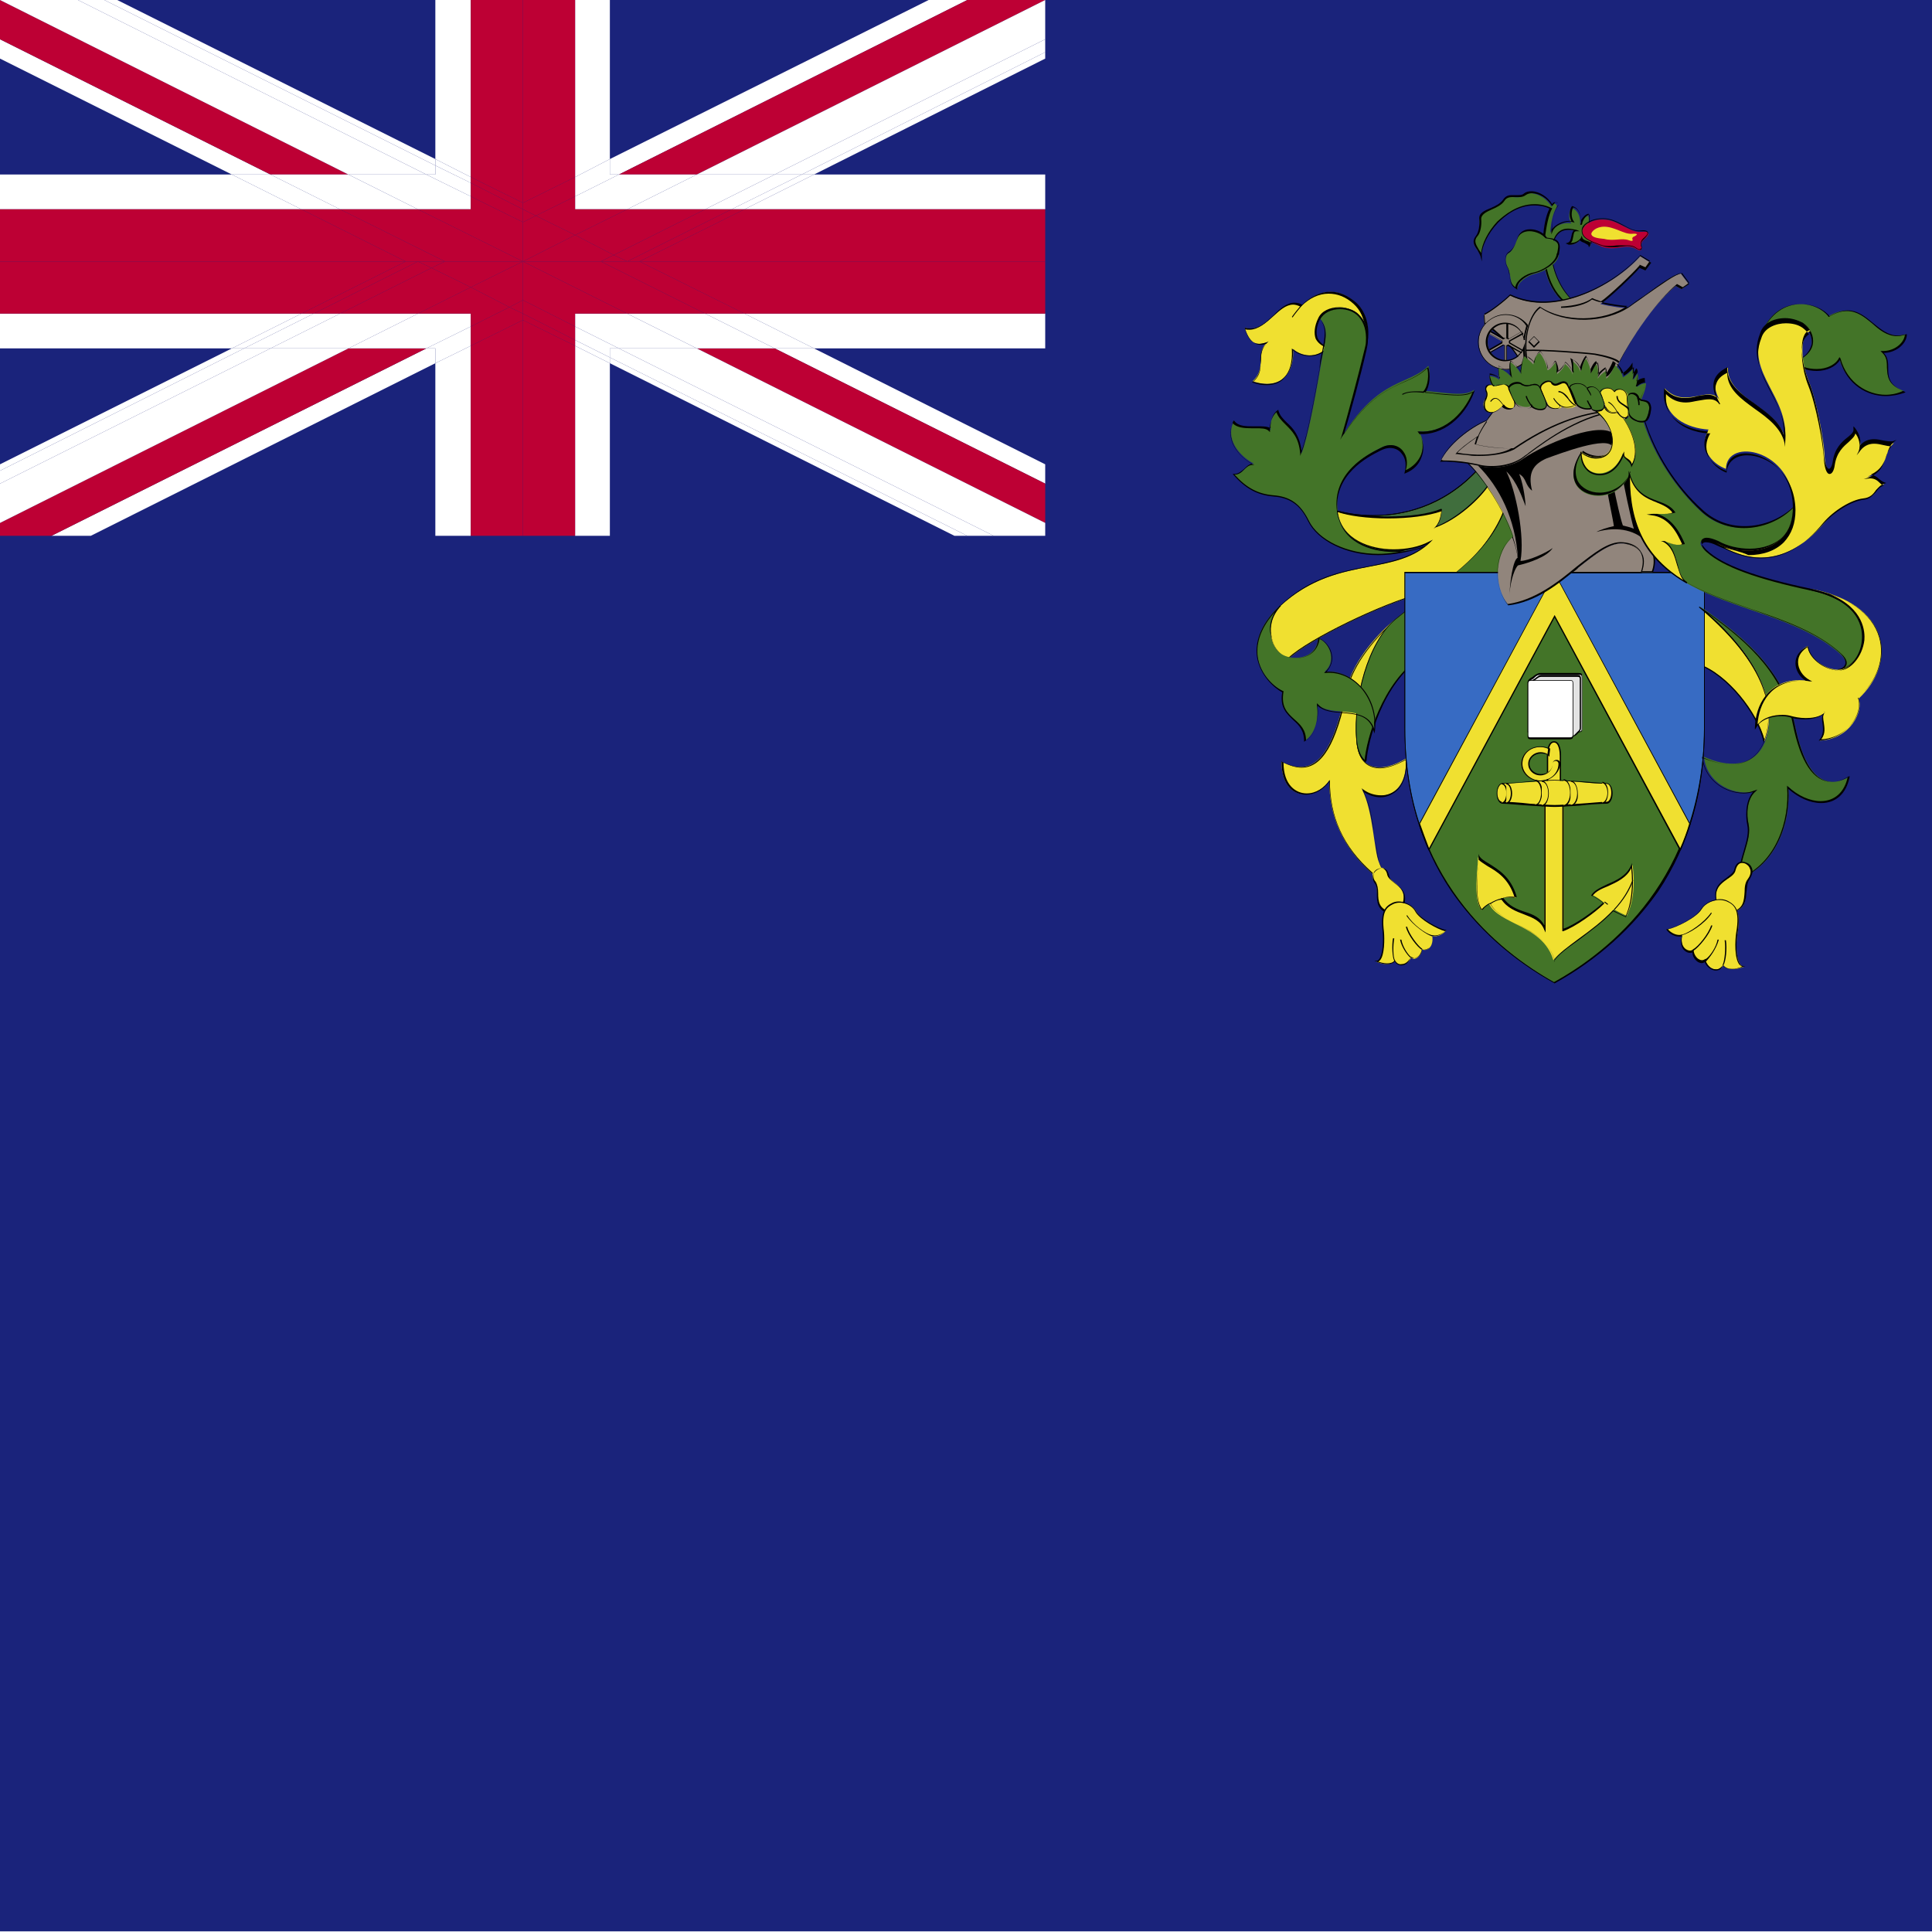 <?xml version="1.0" encoding="utf-8"?>
<!-- Generator: Adobe Illustrator 22.1.0, SVG Export Plug-In . SVG Version: 6.00 Build 0)  -->
<svg version="1.1" xmlns="http://www.w3.org/2000/svg" xmlns:xlink="http://www.w3.org/1999/xlink" x="0px" y="0px"
	 viewBox="0 0 300 300" style="enable-background:new 0 0 300 300;" xml:space="preserve">
<style type="text/css">
	.st0{clip-path:url(#SVGID_2_);}
	.st1{clip-path:url(#SVGID_2_);fill:#1A237B;}
	.st2{clip-path:url(#SVGID_4_);fill:#FFFFFF;}
	.st3{clip-path:url(#SVGID_4_);}
	.st4{clip-path:url(#SVGID_4_);fill:#1A237B;}
	.st5{clip-path:url(#SVGID_4_);fill:#BD0034;}
	.st6{clip-path:url(#SVGID_8_);fill:#F0E030;}
	.st7{clip-path:url(#SVGID_8_);}
	.st8{clip-path:url(#SVGID_8_);fill:#437428;}
	.st9{clip-path:url(#SVGID_8_);fill:#406E3D;}
	.st10{clip-path:url(#SVGID_8_);fill:#376BC3;}
	.st11{clip-path:url(#SVGID_8_);fill:#FFFFFF;}
	.st12{clip-path:url(#SVGID_8_);fill:#E3E3E3;}
	.st13{clip-path:url(#SVGID_8_);fill:#91857C;}
	.st14{clip-path:url(#SVGID_8_);fill:#BD0034;}
</style>
<g id="Layer_2">
</g>
<g id="Layer_1">
	<g>
		<defs>
			<rect id="SVGID_1_" y="-0.1" width="300" height="300"/>
		</defs>
		<clipPath id="SVGID_2_">
			<use xlink:href="#SVGID_1_"  style="overflow:visible;"/>
		</clipPath>
		<g id="Layer_2_1_" class="st0">
		</g>
		<rect x="-1" y="-0.7" class="st1" width="302" height="301.4"/>
		<g class="st0">
			<g>
				<defs>
					<rect id="SVGID_3_" width="324.7" height="189.4"/>
				</defs>
				<clipPath id="SVGID_4_">
					<use xlink:href="#SVGID_3_"  style="overflow:visible;"/>
				</clipPath>
				<path class="st2" d="M189.4,104.8L189.4,104.8L189.4,104.8z"/>
				<g class="st3">
					<defs>
						<rect id="SVGID_5_" width="324.7" height="189.4"/>
					</defs>
					<clipPath id="SVGID_6_">
						<use xlink:href="#SVGID_5_"  style="overflow:visible;"/>
					</clipPath>
				</g>
				<polygon class="st4" points="162.3,0 162.3,6.1 162.3,8.1 162.3,9.1 126.4,27.1 162.3,27.1 162.3,32.5 162.3,40.6 162.3,48.7 
					162.3,54.1 126.4,54.1 162.3,72.1 162.3,75.1 162.3,81.2 162.3,83.2 154.3,83.2 150.2,83.2 148.2,83.2 94.7,56.4 94.7,83.2 
					89.3,83.2 81.2,83.2 73.1,83.2 67.6,83.2 67.6,56.4 14.1,83.2 8,83.2 0,83.2 0,189.4 324.7,189.4 324.7,0 				"/>
				<polygon class="st4" points="0,54.1 0,72.1 36,54.1 				"/>
				<polygon class="st4" points="0,27.1 36,27.1 0,9.1 				"/>
				<polygon class="st4" points="67.6,0 18.2,0 67.6,24.7 				"/>
				<polygon class="st4" points="94.7,0 94.7,24.7 144.2,0 				"/>
				<polygon class="st2" points="36,54.1 0,72.1 0,73.1 37.9,54.1 				"/>
				<polygon class="st2" points="120.3,54.1 162.3,75.1 162.3,72.1 126.4,54.1 				"/>
				<polygon class="st2" points="0,9.1 36,27.1 42,27.1 0,6.1 				"/>
				<polygon class="st2" points="67.6,54.1 66.2,54.1 8,83.2 14.1,83.2 67.6,56.4 				"/>
				<polygon class="st2" points="67.6,24.7 18.2,0 16.2,0 67.6,25.7 				"/>
				<polygon class="st2" points="124.5,27.1 126.4,27.1 162.3,9.1 162.3,8.1 				"/>
				<polygon class="st2" points="94.7,55.5 94.7,56.4 148.2,83.2 150.2,83.2 				"/>
				<polygon class="st2" points="94.7,27.1 96.1,27.1 150.2,0 144.2,0 94.7,24.7 				"/>
				<polygon class="st5" points="54.1,54.1 0,81.2 0,83.2 8,83.2 66.2,54.1 				"/>
				<polygon class="st5" points="108.2,54.1 162.3,81.2 162.3,75.1 120.3,54.1 				"/>
				<polygon class="st5" points="0,6.1 42,27.1 54.1,27.1 0,0 				"/>
				<polygon class="st5" points="108.2,27.1 162.3,0 150.2,0 96.1,27.1 				"/>
				<polygon class="st2" points="96.1,54.1 94.7,54.1 94.7,55.5 150.2,83.2 154.3,83.2 				"/>
				<polygon class="st2" points="66.2,27.1 67.6,27.1 67.6,25.7 16.2,0 12.1,0 				"/>
				<polygon class="st2" points="124.5,27.1 162.3,8.1 162.3,6.1 120.3,27.1 				"/>
				<polygon class="st2" points="37.9,54.1 0,73.1 0,75.1 42,54.1 				"/>
				<polygon class="st2" points="0,0 0,0 54.1,27.1 66.2,27.1 12.1,0 				"/>
				<polygon class="st2" points="162.3,6.1 162.3,0 108.2,27.1 120.3,27.1 				"/>
				<polygon class="st2" points="42,54.1 0,75.1 0,81.2 54.1,54.1 				"/>
				<polygon class="st2" points="154.3,83.2 162.3,83.2 162.3,81.2 108.2,54.1 96.1,54.1 				"/>
				<polygon class="st2" points="115.6,32.5 162.3,32.5 162.3,27.1 126.4,27.1 				"/>
				<polygon class="st2" points="73.1,27.5 73.1,0 67.6,0 67.6,24.7 				"/>
				<polygon class="st2" points="73.1,53.7 67.6,56.4 67.6,83.2 73.1,83.2 				"/>
				<polygon class="st2" points="89.3,53.7 89.3,83.2 94.7,83.2 94.7,56.4 				"/>
				<polygon class="st2" points="0,27.1 0,32.5 46.8,32.5 36,27.1 				"/>
				<polygon class="st2" points="0,48.7 0,54.1 36,54.1 46.8,48.7 				"/>
				<polygon class="st2" points="89.3,27.5 94.7,24.7 94.7,0 89.3,0 				"/>
				<polygon class="st2" points="126.4,54.1 162.3,54.1 162.3,48.7 115.6,48.7 				"/>
				<polygon class="st2" points="73.1,27.5 67.6,24.7 67.6,25.7 73.1,28.4 				"/>
				<polygon class="st2" points="96.1,27.1 94.7,27.1 94.7,24.7 89.3,27.5 89.3,30.5 				"/>
				<polygon class="st2" points="120.3,54.1 126.4,54.1 115.6,48.7 109.5,48.7 				"/>
				<polygon class="st2" points="115.6,32.5 126.4,27.1 124.5,27.1 113.6,32.5 				"/>
				<polygon class="st2" points="42,27.1 36,27.1 46.8,32.5 52.8,32.5 				"/>
				<polygon class="st2" points="46.8,48.7 36,54.1 37.9,54.1 48.7,48.7 				"/>
				<polygon class="st2" points="66.2,54.1 67.6,54.1 67.6,56.4 73.1,53.7 73.1,50.7 				"/>
				<polygon class="st2" points="89.3,53.7 94.7,56.4 94.7,55.5 89.3,52.8 				"/>
				<polygon class="st2" points="97.4,48.7 108.2,54.1 120.3,54.1 109.5,48.7 				"/>
				<polygon class="st2" points="64.9,32.5 54.1,27.1 42,27.1 52.8,32.5 				"/>
				<polygon class="st2" points="73.1,48.7 64.9,48.7 54.1,54.1 66.2,54.1 73.1,50.7 				"/>
				<polygon class="st2" points="89.3,32.5 97.4,32.5 108.2,27.1 96.1,27.1 89.3,30.5 				"/>
				<polygon class="st2" points="73.1,28.4 67.6,25.7 67.6,27.1 66.2,27.1 73.1,30.5 				"/>
				<polygon class="st2" points="48.7,48.7 37.9,54.1 42,54.1 52.8,48.7 				"/>
				<polygon class="st2" points="96.1,54.1 89.3,50.7 89.3,52.8 94.7,55.5 94.7,54.1 				"/>
				<polygon class="st2" points="109.5,32.5 113.6,32.5 124.5,27.1 120.3,27.1 				"/>
				<polygon class="st2" points="89.3,48.7 89.3,50.7 96.1,54.1 108.2,54.1 97.4,48.7 				"/>
				<polygon class="st2" points="73.1,32.5 73.1,30.5 66.2,27.1 54.1,27.1 64.9,32.5 				"/>
				<polygon class="st2" points="64.9,48.7 52.8,48.7 42,54.1 54.1,54.1 				"/>
				<polygon class="st2" points="109.5,32.5 120.3,27.1 108.2,27.1 97.4,32.5 				"/>
				<polygon class="st5" points="89.3,27.5 89.3,0 81.2,0 81.2,31.5 				"/>
				<polygon class="st5" points="0,40.6 0,48.7 46.8,48.7 63,40.6 				"/>
				<polygon class="st5" points="115.6,48.7 162.3,48.7 162.3,40.6 99.3,40.6 				"/>
				<polygon class="st5" points="0,32.5 0,40.6 63,40.6 46.8,32.5 				"/>
				<polygon class="st5" points="81.2,49.7 73.1,53.7 73.1,83.2 81.2,83.2 				"/>
				<polygon class="st5" points="81.2,31.5 81.2,0 73.1,0 73.1,27.5 				"/>
				<polygon class="st5" points="81.2,83.2 89.3,83.2 89.3,53.7 81.2,49.7 				"/>
				<polygon class="st5" points="99.3,40.6 162.3,40.6 162.3,32.5 115.6,32.5 				"/>
				<polygon class="st5" points="81.2,48.7 81.2,49.7 89.3,53.7 89.3,52.8 				"/>
				<polygon class="st5" points="81.2,49.7 81.2,48.7 79.1,47.7 73.1,50.7 73.1,53.7 				"/>
				<polygon class="st5" points="69.1,40.6 52.8,32.5 46.8,32.5 63,40.6 64.9,40.6 				"/>
				<polygon class="st5" points="81.2,32.5 81.2,31.5 73.1,27.5 73.1,28.4 				"/>
				<polygon class="st5" points="93.3,40.6 109.5,48.7 115.6,48.7 99.3,40.6 97.4,40.6 				"/>
				<polygon class="st5" points="64.9,40.6 63,40.6 46.8,48.7 48.7,48.7 				"/>
				<polygon class="st5" points="81.2,32.5 83.2,33.5 89.3,30.5 89.3,27.5 81.2,31.5 				"/>
				<polygon class="st5" points="97.4,40.6 99.3,40.6 115.6,32.5 113.6,32.5 				"/>
				<polygon class="st5" points="97.4,48.7 109.5,48.7 93.3,40.6 81.2,40.6 				"/>
				<polygon class="st5" points="97.4,32.5 89.3,32.5 89.3,30.5 83.2,33.5 89.3,36.5 				"/>
				<polygon class="st5" points="64.9,48.7 73.1,48.7 73.1,50.7 79.1,47.7 73.1,44.6 				"/>
				<polygon class="st5" points="64.9,32.5 52.8,32.5 69.1,40.6 81.2,40.6 				"/>
				<polygon class="st5" points="81.2,46.6 79.1,47.7 81.2,48.7 				"/>
				<polygon class="st5" points="81.2,48.7 89.3,52.8 89.3,50.7 81.2,46.6 				"/>
				<polygon class="st5" points="69.1,40.6 64.9,40.6 67,41.6 				"/>
				<polygon class="st5" points="81.2,34.5 81.2,32.5 73.1,28.4 73.1,30.5 				"/>
				<polygon class="st5" points="83.2,33.5 81.2,32.5 81.2,34.5 				"/>
				<polygon class="st5" points="64.9,40.6 48.7,48.7 52.8,48.7 67,41.6 				"/>
				<polygon class="st5" points="93.3,40.6 97.4,40.6 95.3,39.6 				"/>
				<polygon class="st5" points="97.4,40.6 113.6,32.5 109.5,32.5 95.3,39.6 				"/>
				<polygon class="st5" points="95.3,39.6 109.5,32.5 97.4,32.5 89.3,36.5 				"/>
				<polygon class="st5" points="81.2,46.6 81.2,40.6 73.1,44.6 79.1,47.7 				"/>
				<polygon class="st5" points="67,41.6 52.8,48.7 64.9,48.7 73.1,44.6 				"/>
				<polygon class="st5" points="97.4,48.7 81.2,40.6 81.2,46.6 89.3,50.7 89.3,48.7 				"/>
				<polygon class="st5" points="73.1,44.6 81.2,40.6 69.1,40.6 67,41.6 				"/>
				<polygon class="st5" points="89.3,36.5 81.2,40.6 93.3,40.6 95.3,39.6 				"/>
				<polygon class="st5" points="81.2,40.6 89.3,36.5 83.2,33.5 81.2,34.5 				"/>
				<polygon class="st5" points="81.2,34.5 81.2,34.5 73.1,30.5 73.1,32.5 64.9,32.5 81.2,40.6 				"/>
				<g class="st3">
					<defs>
						<rect id="SVGID_7_" width="324.7" height="189.4"/>
					</defs>
					<clipPath id="SVGID_8_">
						<use xlink:href="#SVGID_7_"  style="overflow:visible;"/>
					</clipPath>
					<path class="st6" d="M216.6,96.2c-3.5,2.9-6.8,7.2-7.6,11.1c-2.3,10.9-5.3,13.3-10,11c0,5.9,5.1,6.3,7.4,2.9
						c0,5.5,2,10.2,6.5,14.3c1.9,1.7,2.2,0.5,1.3-1.4c-0.9-1.9-0.9-8-2.7-11.5c2.9,2.1,7.1,0.9,6.8-4.8c-3.7,2.2-7.4,2.1-7.7-3.1
						C210.2,108.7,212.5,100,216.6,96.2"/>
					<path class="st7" d="M214.4,136.4c-0.3,0-0.8-0.3-1.5-0.9c-4.3-3.9-6.4-8.5-6.5-14.1c-0.9,1.2-2.2,2-3.6,2
						c-1.8,0-3.8-1.3-3.8-5.1v-0.1l0.1,0.1c1.1,0.5,2,0.8,2.9,0.8l0,0c3.1,0,5.3-3.6,7-11.7c0.9-4.2,4.5-8.5,7.6-11.1l0.1,0.1
						c-4.1,3.8-6.5,12.6-6,18.5c0.2,2.8,1.4,4.3,3.6,4.3c1.2,0,2.6-0.5,4-1.3l0.1-0.1l0,0.1c0.1,2-0.3,3.6-1.3,4.7
						c-0.7,0.7-1.7,1.2-2.7,1.2c-0.9,0-1.8-0.3-2.6-0.8c1,2.1,1.4,4.9,1.7,7.3c0.3,1.7,0.5,3.2,0.8,4c0.5,1,0.6,1.7,0.4,2.1
						C214.7,136.3,214.5,136.4,214.4,136.4 M206.5,120.9v0.3c0,5.7,2.1,10.3,6.5,14.2c0.7,0.7,1.1,0.8,1.4,0.8c0.1,0,0.2,0,0.3-0.1
						c0.2-0.3,0-1-0.4-1.9c-0.4-0.8-0.6-2.3-0.8-4c-0.4-2.4-0.8-5.4-1.9-7.5l-0.2-0.3l0.3,0.2c0.8,0.6,1.8,0.9,2.8,0.9
						c1,0,1.9-0.4,2.6-1.1c0.9-1,1.3-2.5,1.2-4.4c-1.5,0.8-2.9,1.3-4,1.3c-1.6,0-3.5-0.8-3.7-4.5c-0.4-5.3,1.4-13,4.8-17.3
						c-2.7,2.6-5.5,6.3-6.2,9.8c-1.7,8.2-3.9,11.9-7.1,11.9l0,0c-0.9,0-1.8-0.3-2.8-0.8c0,3.6,2,4.8,3.6,4.8c1.4,0,2.7-0.8,3.6-2.1
						L206.5,120.9z"/>
					<path class="st6" d="M212.3,52.8c0.3-2.2-0.2-4.4-1.8-5.8c-3.1-2.7-6-1.8-8.3,0.4c-3.3-1.8-5.1,4.6-8.9,3.5
						c0.6,2.1,1.6,3,3.5,2.2c-2,1.8,0,4-2.3,6.1c4.2,1.4,6.5-1,6.3-5c1.6,1.4,4.1,1.3,5.5-0.3c-2.3-0.7-2.3-2.7-1.4-4.5
						C206.3,46.8,212.6,46.9,212.3,52.8"/>
					<path class="st7" d="M196.7,59.8c-0.7,0-1.4-0.1-2.2-0.4l-0.1,0l0.1-0.1c1.2-1.1,1.2-2.2,1.3-3.3c0-0.9,0.1-1.8,0.8-2.6
						c-1.6,0.5-2.6-0.3-3.3-2.4l0-0.1l0.1,0c0.3,0.1,0.6,0.1,0.8,0.1l0,0c1.4,0,2.5-1.1,3.6-2.1c1-1,2-1.9,3.2-1.9
						c0.4,0,0.8,0.1,1.2,0.3c1.4-1.3,2.9-2,4.4-2c1.4,0,2.7,0.6,4,1.7c1.4,1.3,2.1,3.4,1.8,5.8l-0.2,0c0.1-1.6-0.3-2.9-1.1-3.8
						c-0.7-0.8-1.8-1.2-2.9-1.2c-1.4,0-2.7,0.7-3.2,1.7c-0.6,1.2-0.7,2.2-0.4,3c0.3,0.6,0.8,1.1,1.7,1.4l0.1,0l-0.1,0.1
						c-0.7,0.8-1.7,1.3-2.9,1.3l0,0c-0.9,0-1.9-0.3-2.6-0.9c0,1.8-0.4,3.3-1.3,4.2C198.9,59.4,197.9,59.8,196.7,59.8 M194.6,59.3
						c2.1,0.6,3.8,0.4,4.8-0.7c0.9-0.9,1.3-2.4,1.2-4.3l0-0.2l0.1,0.1c0.7,0.6,1.7,1,2.6,1c1,0,2-0.4,2.7-1.2
						c-0.8-0.3-1.4-0.8-1.7-1.4c-0.3-0.8-0.2-2,0.4-3.2c0.5-1.1,1.8-1.7,3.3-1.7c1.2,0,2.3,0.5,3,1.3c0.5,0.5,0.8,1.2,1,2
						c-0.2-1.6-0.8-2.9-1.8-3.8c-1.2-1.1-2.5-1.6-3.9-1.6c-1.5,0-3,0.7-4.3,2l0,0l-0.1,0c-0.4-0.2-0.8-0.3-1.1-0.3
						c-1.1,0-2.1,0.9-3.1,1.8c-1.1,1-2.3,2.1-3.7,2.1l0,0c-0.2,0-0.5,0-0.7-0.1c0.5,1.6,1.2,2.3,2.2,2.3c0.3,0,0.7-0.1,1.1-0.2
						l0.4-0.2l-0.3,0.3c-0.9,0.8-1,1.8-1,2.7C195.8,57,195.8,58.2,194.6,59.3"/>
					<path class="st8" d="M222,84.1c-4.8,2.5-13.5,1.4-14.3-4.8c-0.8-6.2,5.2-9,6.8-9.8c2.5-1.3,4.5,1,3.7,3.6
						c2.8-1,3.4-4.2,2.1-6.1c3.7,0.3,7.1-2.5,8.6-6.5c-1.3,1.2-4.8,0.4-7.7,0.2c0.9-1,0.9-2.9,0.6-3.9c-3.1,3.1-7.5,1.7-13.3,10.8
						c0.9-3.2,2.6-9.5,3.6-13.6c0.1-0.4,0.2-0.8,0.2-1.2c0.4-5.9-6-6-7.3-3.3c1.5,1.7,0.7,3.6,0.2,6.6c-0.6,3.5-2,11.6-3.1,14.3
						c-0.4-4.2-3.1-4.5-3.7-6.6c-0.8,0.5-1.3,2-1.1,3c-1-1.1-4.4,0.3-5.7-1.4c-1.4,2.7,0.8,5.4,3.1,6.6c-1.3,0.1-1.6,1.7-3.1,1.7
						c1.9,2.2,3.9,3.1,6.2,3.3c2.3,0.2,4,1,5.4,3.8C205.4,85.3,214,88.2,222,84.1"/>
					<path class="st7" d="M214,86.2L214,86.2c-4.9,0-9.4-2.2-10.9-5.3c-1.2-2.5-2.8-3.6-5.3-3.8c-2.5-0.2-4.4-1.2-6.3-3.4l-0.1-0.1
						h0.2c0.7,0,1.1-0.4,1.6-0.8c0.3-0.3,0.7-0.7,1.2-0.8c-2.4-1.3-4.1-4-2.9-6.6l0.1-0.1l0.1,0.1c0.6,0.8,1.8,0.8,2.9,0.8h0.7
						c0.8,0,1.5,0,2,0.3c-0.1-1,0.3-2.3,1.1-2.8l0.1-0.1l0,0.1c0.2,0.8,0.7,1.3,1.3,1.9c1,0.9,2,2,2.3,4.4c1-2.6,2.1-8.9,2.8-12.8
						L205,56c0.1-0.5,0.2-1,0.3-1.4c0.4-2.2,0.8-3.7-0.4-5.1l0,0l0,0c0.5-1.1,1.8-1.7,3.3-1.7c1.2,0,2.3,0.4,3,1.3
						c0.9,0.9,1.3,2.3,1.2,3.9c0,0.4-0.1,0.8-0.2,1.3c-0.9,4-2.5,9.8-3.5,13.1c3.7-5.6,6.9-7,9.4-8.1c1.4-0.6,2.6-1.2,3.6-2.2
						l0.1-0.1l0,0.1c0.3,1,0.3,2.8-0.5,3.9c0.7,0,1.3,0.1,2,0.2c1,0.1,2.1,0.2,3.1,0.2c1.2,0,2-0.2,2.4-0.6l0.2-0.2l-0.1,0.3
						c-1.5,4-4.9,6.7-8.5,6.5c0.6,1,0.8,2.3,0.4,3.4c-0.4,1.3-1.3,2.2-2.6,2.7l-0.1,0.1l0-0.2c0.3-1.1,0.2-2.2-0.4-2.9
						c-0.7-1-2-1.2-3.2-0.6l-0.2,0.1c-1.8,0.9-7.4,3.7-6.6,9.7c0.6,4.4,5,6,8.7,6c1.8,0,3.6-0.4,5-1c0.2-0.1,0.3-0.2,0.5-0.2
						l0.1,0.1c-0.2,0.1-0.3,0.2-0.5,0.3C219.1,85.6,216.6,86.2,214,86.2 M191.7,73.7c1.8,2,3.6,3,6,3.2c2.6,0.2,4.2,1.3,5.5,3.9
						c1.5,3.1,6,5.2,10.8,5.2c1.8,0,3.5-0.3,5.2-0.8c-0.9,0.2-1.8,0.3-2.7,0.3c-3.7,0-8.3-1.6-8.9-6.1c-0.8-6.1,4.9-8.9,6.7-9.8
						l0.2-0.1c1.3-0.7,2.7-0.4,3.4,0.6c0.6,0.8,0.7,1.8,0.4,2.9c1.1-0.5,2-1.4,2.4-2.5c0.4-1.2,0.2-2.5-0.5-3.4l-0.1-0.1l0.2,0
						c3.5,0.3,6.8-2.3,8.4-6.2c-0.5,0.3-1.2,0.5-2.3,0.5c-0.9,0-2-0.1-3.1-0.2c-0.7-0.1-1.5-0.2-2.2-0.2l-0.2,0l0.1-0.1
						c0.8-0.9,0.9-2.7,0.6-3.7c-1,1-2.2,1.6-3.6,2.2c-2.6,1.2-5.8,2.6-9.6,8.5l-0.3,0.5l0.2-0.5c0.9-3.1,2.6-9.4,3.6-13.6
						c0.1-0.4,0.2-0.8,0.2-1.2c0.1-1.6-0.3-2.9-1.1-3.8c-0.7-0.8-1.8-1.2-2.9-1.2c-1.4,0-2.6,0.6-3.1,1.6c1.2,1.4,0.9,3,0.4,5.2
						c-0.1,0.5-0.2,0.9-0.3,1.4l-0.2,1.2c-0.7,4-1.9,10.7-2.9,13.1l-0.1,0.3l0-0.3c-0.2-2.6-1.3-3.6-2.3-4.6
						c-0.6-0.6-1.1-1.1-1.4-1.9c-0.7,0.6-1.1,1.9-1,2.8l0,0.3l-0.2-0.2c-0.4-0.4-1.2-0.4-2-0.4h-0.7c-1.1,0-2.3-0.1-2.9-0.8
						c-1.1,2.5,0.7,5.1,3.1,6.4l0.3,0.1l-0.3,0c-0.6,0-1,0.4-1.4,0.8C192.8,73.3,192.4,73.7,191.7,73.7"/>
					<path class="st6" d="M233.9,78.7c-2.7,7.5-10.1,12.8-13.4,13.6c-5.7,1.4-17.2,7-20.3,9.9c-0.5-0.1-0.9-0.3-1.3-0.5
						c-1.5-1.1-2.8-4.6-0.1-7.6c8.5-7.9,17.5-4.5,23.2-9.9c-4.8,2.5-13.5,1.4-14.3-4.8c5.1,1.4,14.4,1.4,21.8-6.5
						C230.5,74,233.4,77.4,233.9,78.7"/>
					<path class="st7" d="M200.2,102.2L200.2,102.2c-0.6-0.1-1-0.3-1.3-0.5c-0.9-0.6-1.5-1.9-1.7-3.2c-0.1-1.1,0.1-2.8,1.6-4.5
						c4.7-4.4,9.5-5.3,13.8-6.1c3.3-0.7,6.5-1.3,9-3.4c-1.5,0.7-3.2,1-5.1,1c-3.7,0-8.3-1.6-8.9-6.1l0-0.1l0.1,0
						c1.2,0.3,3.1,0.7,5.5,0.7c4.3,0,10.7-1.2,16.2-7.1l0.1-0.1l0.1,0.1c1,1.1,3.9,4.5,4.4,5.8l0,0l0,0
						c-2.7,7.6-10.1,12.8-13.5,13.6C214.9,93.7,203.3,99.3,200.2,102.2L200.2,102.2z M222.5,83.8l-0.4,0.4c-2.6,2.5-5.9,3.1-9.5,3.8
						c-4.3,0.8-9.1,1.8-13.8,6.1c-1.5,1.6-1.6,3.3-1.5,4.4c0.1,1.3,0.8,2.5,1.6,3.1c0.3,0.2,0.7,0.4,1.2,0.5
						c3.1-2.9,14.7-8.5,20.3-9.9c3.3-0.8,10.6-6,13.3-13.5c-0.6-1.2-3.3-4.5-4.3-5.6c-5.5,5.9-11.9,7.1-16.3,7.1
						c-2.3,0-4.2-0.4-5.4-0.7c0.6,4.3,5.1,5.8,8.7,5.8c2,0,4-0.4,5.5-1.2L222.5,83.8z"/>
					<path class="st8" d="M216.6,96.2c-4.3,3.6-6.5,12.5-6,18.6c0.1,1.7,0.6,2.8,1.3,3.5c0.3-3.4,2.7-12.3,8.8-16.2
						c5.1-3.3,13.1-10.8,16.1-19.4c-0.5-1.5-1.4-2.6-3.1-3.7C230.7,87.1,222.8,91,216.6,96.2"/>
					<path class="st7" d="M212,118.4l-0.1-0.1c-0.8-0.7-1.2-1.9-1.3-3.6c-0.5-6.1,1.7-15,6.1-18.6c1.6-1.3,3.2-2.6,4.9-3.8
						c4.9-3.6,9.9-7.3,12.1-13.4l0-0.1l0.1,0.1c1.7,1.1,2.6,2.2,3.2,3.7l0,0l0,0c-3.2,9.1-11.6,16.5-16.1,19.4
						c-6.3,4.1-8.5,13.3-8.7,16.1L212,118.4z M233.7,79.1c-2.2,6-7.3,9.7-12.1,13.3c-1.6,1.2-3.3,2.5-4.9,3.8
						c-4.2,3.5-6.5,12.4-6,18.5c0.1,1.5,0.5,2.6,1.2,3.3c0.3-3.1,2.6-12,8.8-16.1c4.5-2.9,12.9-10.3,16.1-19.3
						C236.2,81.2,235.3,80.2,233.7,79.1"/>
					<path class="st9" d="M231.2,75.2c-1.5,2.3-5,5.4-8.3,6.7c0.7-0.8,0.9-1.8,1-2.7c-4.2,1.6-12.7,1.4-16.1,0.2
						c5.1,1.4,14.4,1.4,21.8-6.5C230.2,73.7,230.9,74.4,231.2,75.2"/>
					<path class="st7" d="M222.6,82.1l0.2-0.2c0.6-0.6,0.9-1.5,1-2.5c-2,0.7-5,1.1-8.3,1.1c-3.2,0-6.1-0.4-7.8-1l0-0.2
						c1.2,0.3,3.1,0.7,5.5,0.7c4.3,0,10.7-1.2,16.2-7.1l0.1-0.1l0.1,0.1c0.7,0.7,1.3,1.5,1.7,2.3l0,0l0,0c-1.5,2.3-5,5.5-8.4,6.7
						L222.6,82.1z M223.9,79.1l0,0.1c-0.1,1-0.3,1.9-0.8,2.5c3.2-1.3,6.5-4.3,8-6.5c-0.3-0.7-1-1.5-1.6-2.2
						c-5.5,5.9-11.9,7.1-16.2,7.1c-0.5,0-1.1,0-1.5-0.1c1.2,0.1,2.4,0.2,3.7,0.2c3.4,0,6.4-0.4,8.3-1.2L223.9,79.1z"/>
					<path class="st8" d="M198.8,94c-6.9,6.4-2.3,12.1,0.4,13.3c-0.7,4.5,3.5,4,3.4,7.7c1.7-1,2.2-3.6,1.9-5.7
						c2.2,2.3,7.6-0.3,8.8,4.1c0.7-4.8-3-9.5-7.6-9.1c1.9-1.7,0.8-4.5-1-5.2c-0.4,3.5-4.3,3.5-5.8,2.4
						C197.4,100.5,196.1,97,198.8,94"/>
					<path class="st7" d="M202.5,115.2v-0.1c0-1.7-0.8-2.5-1.7-3.3c-1-1-2.1-1.9-1.7-4.3c-1.3-0.7-3.4-2.6-3.9-5.4
						c-0.3-1.9,0.1-4.8,3.6-8.1l0.1,0.1c-1.5,1.6-1.7,3.3-1.5,4.4c0.1,1.3,0.8,2.5,1.6,3.1c0.5,0.4,1.4,0.6,2.2,0.6
						c0.7,0,3.2-0.2,3.5-3l0-0.1l0.1,0c1,0.4,1.8,1.4,2,2.5c0.2,1-0.1,1.9-0.8,2.7c2-0.1,4,0.8,5.5,2.5c1.6,1.8,2.3,4.4,2,6.7
						l-0.1,0.4l-0.1-0.4c-0.7-2.5-2.8-2.6-4.9-2.8c-1.4-0.1-2.8-0.2-3.8-1.1c0.2,2.1-0.3,4.6-2,5.5L202.5,115.2z M198,95
						c-2.1,2.3-3,4.7-2.7,7c0.4,2.8,2.6,4.7,3.9,5.3l0.1,0l0,0.1c-0.4,2.4,0.6,3.3,1.7,4.3c0.9,0.8,1.8,1.6,1.8,3.3
						c1.6-1,2-3.5,1.7-5.5l0-0.3l0.2,0.2c0.9,1,2.3,1.1,3.8,1.2c2,0.2,4.1,0.3,4.9,2.6c0.2-2.2-0.5-4.5-2-6.3
						c-1.5-1.7-3.5-2.6-5.6-2.4l-0.2,0l0.2-0.2c0.8-0.7,1.1-1.6,0.9-2.7c-0.2-1-0.9-2-1.8-2.4c-0.3,2.2-2.1,3-3.6,3
						c-0.9,0-1.8-0.2-2.3-0.6c-0.9-0.6-1.5-1.9-1.7-3.2C197.1,97.6,197.2,96.3,198,95"/>
					<path class="st6" d="M213.7,135c-0.8,0.4-0.7,1.4-0.2,2c0.9,1.3-0.7,4.1,2.4,4.7c0.9,0.2,1.6-0.4,1.9-1.4
						c0.9-2.8-2.1-3.2-2.3-4.5C215.2,134.5,214.3,134.6,213.7,135"/>
					<path class="st7" d="M216.2,141.9L216.2,141.9c-0.1,0-0.2,0-0.3,0c-2-0.4-2.1-1.8-2.1-3c0-0.7,0-1.3-0.3-1.7
						c-0.3-0.4-0.4-0.9-0.3-1.3c0.1-0.3,0.3-0.6,0.6-0.8c0.3-0.2,0.6-0.3,0.8-0.3c0.4,0,0.9,0.2,1.1,1.2c0.1,0.5,0.5,0.8,1,1.2
						c0.9,0.7,1.9,1.5,1.3,3.4C217.6,141.3,216.9,141.9,216.2,141.9 M214.5,134.8c-0.2,0-0.5,0.1-0.7,0.2c-0.3,0.2-0.5,0.4-0.5,0.7
						c-0.1,0.4,0,0.9,0.3,1.2c0.3,0.5,0.4,1.1,0.4,1.8c0,1.2,0.1,2.5,2,2.9c0.8,0.2,1.5-0.3,1.8-1.3c0.6-1.8-0.4-2.5-1.3-3.2
						c-0.5-0.4-1-0.8-1.1-1.3C215.3,135.2,214.9,134.8,214.5,134.8"/>
					<path class="st6" d="M216.3,140.3c-1,0.5-1.9,1.1-1.5,4.4c0.2,1.3,0.1,4.6-1.1,4.6c0.7,0.4,2.2,0.7,2.9-0.1
						c0.6,1,2,0.7,2.5-0.5c0.7,0.6,1.7-0.4,1.7-1.3c0.6,0.4,1.9-0.2,1.6-2.1c0.8,0.3,1.8-0.3,2.1-0.8c-1.1-0.2-4-1.8-4.6-3
						C219.2,140.4,217.4,139.8,216.3,140.3"/>
					<path class="st7" d="M217.6,149.9c-0.4,0-0.8-0.2-1-0.6c-0.7,0.7-2.1,0.4-2.9,0l-0.3-0.1l0.3,0c0.2,0,0.3-0.1,0.4-0.2
						c0.7-0.8,0.7-3.2,0.6-4.3c-0.4-3.3,0.5-4,1.5-4.5c1.2-0.6,3,0.1,3.7,1.3c0.7,1.2,3.5,2.7,4.6,2.9l0.1,0l-0.1,0.1
						c-0.4,0.5-1.3,1-2.1,0.8c0.2,1.3-0.4,1.9-0.7,2c-0.3,0.2-0.7,0.2-0.9,0.1c-0.1,0.5-0.4,1.1-0.9,1.3c-0.3,0.1-0.6,0.1-0.9,0
						C218.8,149.4,218.3,149.9,217.6,149.9C217.7,149.9,217.6,149.9,217.6,149.9 M216.6,149.1L216.6,149.1c0.3,0.5,0.6,0.7,1.1,0.6
						c0.5,0,1-0.4,1.3-1c-0.5-0.4-1.4-1.7-1.6-2.8l0.2,0c0.2,1.1,1,2.3,1.5,2.7l0.1,0c0.3,0.2,0.6,0.2,0.8,0.1
						c0.4-0.2,0.8-0.7,0.8-1.2c-0.7-0.4-2.2-2.3-2.5-3.6l0.2,0c0.3,1.2,1.7,3,2.3,3.4v0l0.1,0.1c0.3,0.2,0.6,0.1,0.9-0.1
						c0.2-0.2,0.8-0.7,0.6-1.9c-0.8-0.2-3-1.7-4-3.2l0.1-0.1c0.9,1.5,2.9,2.9,3.8,3.1v0l0.1,0c0.7,0.2,1.6-0.2,2-0.6
						c-1.2-0.3-3.9-1.8-4.6-3c-0.6-1.2-2.3-1.8-3.5-1.2h0c-1,0.5-1.8,1.1-1.4,4.3c0.1,1.1,0.1,3.6-0.6,4.4c-0.1,0.1-0.2,0.2-0.3,0.2
						c0.7,0.3,2,0.5,2.5-0.1c-0.3-0.5-0.4-2.4-0.2-3.5l0.2,0C216.3,146.8,216.3,148.6,216.6,149.1 M217.8,61.3l-0.1-0.1
						c0.7-0.4,1.7-0.5,3.4-0.4l0,0.2C219.5,60.8,218.5,60.9,217.8,61.3 M200.7,49.3l-0.1-0.1c0.5-0.7,1-1.3,1.5-1.9l0.1,0.1
						C201.7,48,201.2,48.6,200.7,49.3"/>
					<path class="st6" d="M263.9,94.1c11.1,9.3,11.8,16.7,10.1,21c-0.9-4-5.5-10.3-10.3-12L263.9,94.1z"/>
					<path class="st7" d="M273.9,115.4l-0.1-0.3c-0.9-4.2-5.6-10.3-10.2-11.9l-0.1,0v-0.1l0.2-9.2l0.1,0.1
						c12.1,10.1,11.5,17.5,10.1,21.1L273.9,115.4z M263.8,103.1c4.5,1.6,9.1,7.5,10.2,11.8c1.3-3.6,1.5-10.8-10-20.5L263.8,103.1z"
						/>
					<path class="st8" d="M244.1,88.9h20.5v24.3c0,20.7-11.5,32.9-23.2,39.4c-11.7-6.5-23.2-18.7-23.2-39.4V88.9h14.4
						c0,1.3,0.1,3.1,1.6,5C237.6,93.6,241.4,91.1,244.1,88.9"/>
					<path class="st7" d="M241.4,152.7L241.4,152.7c-6.7-3.7-12.1-8.6-16.1-14.4c-4.8-7.1-7.2-15.6-7.2-25.1V88.8h14.6v0.1
						c0,1.6,0.2,3.2,1.6,5c3.6-0.4,7.7-3.3,9.8-5l0,0h20.6v24.4c0,9.5-2.4,17.9-7.2,25.1C253.5,144.1,248.1,149,241.4,152.7
						L241.4,152.7z M218.2,89v24.2c0,23,14.5,34.5,23.1,39.3c8.7-4.8,23.1-16.3,23.1-39.3V89h-20.4c-2.1,1.7-6.2,4.7-9.9,5l0,0l0,0
						c-1.5-2-1.6-4-1.6-5H218.2z"/>
					<path class="st10" d="M264.6,88.9v24.3c0,6.3-1.1,11.7-2.8,16.5l-20.4-37.4L221,129.7c-1.8-4.8-2.8-10.3-2.8-16.5V88.9H264.6z"
						/>
					<path class="st7" d="M261.8,129.9l-20.4-37.4L221,129.9l-0.1-0.2c-1.9-5-2.8-10.6-2.8-16.5V88.8h46.6v24.4
						c0,5.9-1,11.5-2.8,16.5L261.8,129.9z M218.2,89v24.2c0,5.8,0.9,11.3,2.8,16.3l20.4-37.4l0.1,0.1l20.3,37.2
						c1.8-5,2.8-10.5,2.8-16.3V89H218.2z"/>
					<path class="st6" d="M262.4,127.9c-0.4,1.1-1,2.9-1.5,4l-19.5-36.2l-19.5,36.2c-0.5-1.1-1.2-2.9-1.5-4l21-38.9L262.4,127.9z"/>
					<path class="st7" d="M260.9,132.1l-0.1-0.1l-19.4-36.1l-19.5,36.2l-0.1-0.1c-0.5-1.1-1.1-2.8-1.5-4l0,0l0,0l21.1-39.1
						l21.1,39.1l0,0c-0.4,1.2-1,2.9-1.5,4L260.9,132.1z M220.5,127.9c0.4,1.1,1,2.8,1.4,3.8l19.5-36.2l19.5,36.2
						c0.5-1.1,1.1-2.7,1.4-3.8l-20.9-38.8L220.5,127.9z"/>
					<path class="st6" d="M250.6,141.2c0.5,0.3,1.5,0.8,2,1c1.1-2.2,1.3-5.2,0.9-7.9c-1.2,3-5.1,2.9-6.2,4.7
						c0.7,0.3,1.3,0.8,1.8,1.2c-1.4,1.4-4.5,3.6-6.3,4.2V125c0-1.4-0.5-2.5-0.5-3.6v-4c0-0.9-0.2-2.2-1-2.2c-0.8,0-1,1.3-1,2.2v4
						c0,1.1-0.5,2.4-0.5,3.6v19.3c-1-2.9-4.9-1.9-6.7-4.8c0.7-0.2,1.4-0.2,2.2-0.1c-1.3-4.6-5-5-5.8-6.3c0,1.9-0.8,6.3,0.5,8.2
						c0.3-0.3,0.7-0.7,1.2-1c1.5,3.3,8.4,3.3,10,8.8C242.7,147.1,247.4,144.8,250.6,141.2"/>
					<path class="st7" d="M241.4,149.3l0-0.2c-0.9-3.1-3.6-4.5-6-5.7c-1.7-0.9-3.3-1.7-4-3.1c-0.5,0.3-0.9,0.6-1.1,0.9l-0.1,0.1
						l-0.1-0.1c-1-1.4-0.7-4.3-0.6-6.5c0.1-0.7,0.1-1.3,0.1-1.8v-0.3l0.1,0.3c0.2,0.4,0.8,0.8,1.5,1.2c1.4,0.9,3.4,2,4.3,5.1l0,0.1
						l-0.1,0c-0.6-0.1-1.3-0.1-2,0.1c0.9,1.3,2.2,1.8,3.4,2.2c1.3,0.4,2.4,0.9,3,2.1V125c0-0.6,0.1-1.2,0.2-1.9
						c0.1-0.6,0.2-1.2,0.2-1.7v-4c0-0.7,0.1-2.3,1.1-2.3c1,0,1.1,1.6,1.1,2.3v4c0,0.5,0.1,1.1,0.2,1.6c0.1,0.6,0.2,1.3,0.2,2v19.2
						c1.8-0.6,4.8-2.8,6.1-4c-0.5-0.4-1.1-0.8-1.7-1.1l-0.1,0l0-0.1c0.5-0.8,1.5-1.2,2.5-1.7c1.4-0.6,3-1.3,3.7-3l0.1-0.3l0,0.3
						c0.4,3.1,0.1,6-0.9,8l0,0.1l-0.1,0c-0.4-0.2-1.3-0.6-1.9-0.9l0,0c-1.7,1.8-3.7,3.2-5.4,4.5c-1.7,1.2-3.2,2.3-3.8,3.3
						L241.4,149.3z M231.4,140.2L231.4,140.2c0.7,1.5,2.3,2.3,4,3.2c2.3,1.2,5,2.5,6,5.6c0.7-1,2.1-2,3.7-3.2
						c1.8-1.3,3.8-2.8,5.4-4.5l0,0l0.1,0.1c0.5,0.3,1.4,0.7,1.8,0.9c0.9-1.9,1.2-4.6,0.9-7.5c-0.7,1.5-2.3,2.2-3.6,2.8
						c-1,0.4-1.9,0.8-2.4,1.5c0.6,0.3,1.2,0.7,1.7,1.1l0.1,0.1l-0.1,0.1c-1.3,1.3-4.5,3.6-6.3,4.2l-0.1,0V125c0-0.7-0.1-1.3-0.2-2
						c-0.1-0.6-0.2-1.1-0.2-1.6v-4c0-0.5-0.1-2.1-0.9-2.1c-0.8,0-0.9,1.6-0.9,2.1v4c0,0.6-0.1,1.2-0.2,1.8c-0.1,0.6-0.2,1.2-0.2,1.8
						v19.8l-0.2-0.4c-0.5-1.4-1.8-1.9-3.1-2.4c-1.3-0.5-2.7-1-3.6-2.4l-0.1-0.1l0.1,0c0.7-0.2,1.4-0.2,2.1-0.1
						c-0.9-3-2.8-4.1-4.2-4.9c-0.6-0.4-1.1-0.7-1.4-1c0,0.4-0.1,0.9-0.1,1.5c-0.2,2.1-0.4,4.8,0.5,6.3
						C230.4,140.8,230.8,140.5,231.4,140.2L231.4,140.2z"/>
					<path class="st6" d="M241.4,125.2c1.5,0,6.4-0.5,8.1-0.5c0.5,0,0.8-0.7,0.8-1.5c0-0.8-0.4-1.5-0.8-1.5c-1.8,0-6.6-0.5-8.1-0.5
						c-1.5,0-6.4,0.5-8.1,0.5c-0.5,0-0.8,0.7-0.8,1.5c0,0.8,0.4,1.5,0.8,1.5C235,124.7,239.9,125.2,241.4,125.2"/>
					<path class="st7" d="M241.4,125.3c-0.7,0-2.2-0.1-3.8-0.2c-1.7-0.1-3.4-0.3-4.3-0.3c-0.5,0-0.9-0.7-0.9-1.6
						c0-0.9,0.4-1.6,0.9-1.6c0.9,0,2.6-0.1,4.3-0.3c1.6-0.1,3.1-0.2,3.8-0.2c0.7,0,2.2,0.1,3.8,0.2c1.7,0.1,3.4,0.3,4.3,0.3
						c0.5,0,0.9,0.7,0.9,1.6c0,0.9-0.4,1.6-0.9,1.6c-0.9,0-2.6,0.1-4.3,0.3C243.6,125.2,242.1,125.3,241.4,125.3 M241.4,121.2
						c-0.7,0-2.2,0.1-3.8,0.2c-1.7,0.1-3.4,0.3-4.3,0.3c-0.4,0-0.8,0.7-0.8,1.4c0,0.8,0.3,1.4,0.8,1.4c0.9,0,2.6,0.1,4.3,0.3
						c1.6,0.1,3.1,0.2,3.8,0.2c0.7,0,2.2-0.1,3.8-0.2c1.7-0.1,3.4-0.3,4.3-0.3c0.4,0,0.7-0.7,0.7-1.4c0-0.8-0.3-1.4-0.7-1.4
						c-0.9,0-2.6-0.1-4.3-0.3C243.6,121.3,242.1,121.2,241.4,121.2"/>
					<path class="st6" d="M240.4,117.3c-0.3-0.3-0.8-0.4-1.2-0.4c-1,0-1.8,0.8-1.8,1.7c0,0.9,0.8,1.7,1.8,1.7c1,0,1.8-0.8,1.8-1.7
						c0-0.7,1-0.7,1,0c0,1.5-1.3,2.6-2.9,2.6c-1.6,0-2.9-1.2-2.9-2.6c0-1.5,1.3-2.6,2.9-2.6c0.5,0,0.9,0.1,1.3,0.3
						C240.5,116.4,240.4,116.9,240.4,117.3"/>
					<path class="st7" d="M239.2,121.3c-1.6,0-3-1.2-3-2.7c0-1.5,1.3-2.7,3-2.7c0.5,0,0.9,0.1,1.4,0.3l0.1,0l0,0.1
						c0,0.3-0.1,0.6-0.1,1v0.2l-0.1-0.1c-0.3-0.3-0.7-0.4-1.2-0.4c-1,0-1.8,0.7-1.8,1.6c0,0.9,0.8,1.6,1.8,1.6c1,0,1.8-0.7,1.8-1.6
						c0-0.8,1.2-0.8,1.2,0C242.2,120,240.8,121.3,239.2,121.3 M239.2,116c-1.6,0-2.8,1.1-2.8,2.6c0,1.4,1.3,2.6,2.8,2.6
						c1.6,0,2.8-1.2,2.8-2.6c0-0.6-0.9-0.6-0.9,0c0,1-0.9,1.8-1.9,1.8c-1.1,0-1.9-0.8-1.9-1.8c0-1,0.9-1.8,1.9-1.8
						c0.4,0,0.8,0.1,1.1,0.3c0-0.3,0.1-0.6,0.1-0.9v0C240,116.1,239.6,116,239.2,116"/>
					<path class="st6" d="M233.2,124.7c0.5,0,0.8-0.7,0.8-1.5c0-0.8-0.4-1.5-0.8-1.5"/>
					<path class="st7" d="M233.2,124.8v-0.2c0.4,0,0.7-0.7,0.7-1.4c0-0.8-0.3-1.4-0.7-1.4v-0.2c0.5,0,0.9,0.7,0.9,1.6
						C234.2,124.1,233.7,124.8,233.2,124.8"/>
					<path class="st6" d="M233.9,124.7c0.5,0,0.8-0.7,0.8-1.5c0-0.8-0.4-1.5-0.8-1.5"/>
					<path class="st7" d="M233.9,124.8v-0.2c0.4,0,0.7-0.7,0.7-1.4c0-0.8-0.3-1.4-0.7-1.4v-0.2c0.5,0,0.9,0.7,0.9,1.6
						C234.8,124.1,234.4,124.8,233.9,124.8"/>
					<path class="st6" d="M238.4,125c0.5,0,1-0.8,1-1.8c0-1-0.4-1.8-1-1.8"/>
					<path class="st7" d="M238.4,125.1v-0.2c0.5,0,0.9-0.8,0.9-1.8c0-1-0.4-1.8-0.9-1.8v-0.2c0.6,0,1.1,0.8,1.1,1.9
						C239.4,124.2,239,125.1,238.4,125.1"/>
					<path class="st6" d="M239.4,125.1c0.6,0,1-0.9,1-1.9c0-1.1-0.5-1.9-1-1.9"/>
					<path class="st7" d="M239.4,125.2V125c0.5,0,1-0.8,1-1.8c0-1-0.4-1.8-1-1.8v-0.2c0.6,0,1.1,0.9,1.1,2
						C240.5,124.3,240,125.2,239.4,125.2"/>
					<path class="st6" d="M242.8,125.1c0.6,0,1.1-0.9,1.1-1.9c0-1.1-0.5-2-1.1-2"/>
					<path class="st7" d="M242.8,125.2V125c0.5,0,1-0.8,1-1.9c0-1-0.4-1.9-1-1.9v-0.2c0.6,0,1.1,0.9,1.1,2
						C244,124.3,243.5,125.2,242.8,125.2"/>
					<path class="st6" d="M243.9,125c0.6,0,1-0.8,1-1.9c0-1-0.5-1.9-1-1.9"/>
					<path class="st7" d="M243.9,125.1V125c0.5,0,1-0.8,1-1.8c0-1-0.4-1.8-1-1.8v-0.2c0.6,0,1.1,0.9,1.1,2
						C245.1,124.3,244.6,125.1,243.9,125.1"/>
					<path class="st6" d="M248.8,124.7c0.5,0,0.8-0.7,0.8-1.6c0-0.9-0.4-1.6-0.8-1.6"/>
					<path class="st7" d="M248.8,124.8v-0.2c0.4,0,0.8-0.7,0.8-1.5c0-0.8-0.4-1.5-0.8-1.5v-0.2c0.5,0,0.9,0.7,0.9,1.6
						C249.7,124.1,249.3,124.8,248.8,124.8"/>
					<path class="st6" d="M231.4,140.3c0.6-0.3,1.2-0.6,1.9-0.8"/>
					<path class="st7" d="M231.4,140.4l-0.1-0.1c0.6-0.4,1.3-0.7,1.9-0.8l0,0.2C232.6,139.7,232,140,231.4,140.4"/>
					<path class="st6" d="M249.7,140.5c-0.2-0.1-0.3-0.2-0.5-0.4"/>
					<path class="st7" d="M249.6,140.5l-0.1-0.1c-0.1-0.1-0.3-0.2-0.4-0.3l0.1-0.1c0.1,0.1,0.3,0.2,0.4,0.3l0.1,0.1L249.6,140.5z"/>
					<path class="st6" d="M250.6,141.2c1.3-1.4,2.3-2.9,2.9-4.6"/>
					<path class="st7" d="M250.7,141.3l-0.1-0.1c1.4-1.5,2.3-3,2.9-4.6l0.1,0.1C253.1,138.2,252.1,139.8,250.7,141.3"/>
					<path class="st11" d="M237.3,106.1c0-0.4,0.4-0.6,0.8-0.9c0.5-0.4,0.7-0.6,1.2-0.6h5.9c0.4,0,0.5,0.1,0.5,0.5v8
						c0,0.4-0.1,0.5-0.5,0.5h-7.9V106.1"/>
					<path class="st7" d="M245.1,113.7h-7.9V106c0-0.4,0.3-0.6,0.6-0.8c0.1,0,0.1-0.1,0.2-0.1l0.1-0.1c0.4-0.3,0.7-0.5,1.1-0.5h5.9
						c0.5,0,0.6,0.1,0.6,0.6v8C245.7,113.6,245.6,113.7,245.1,113.7 M237.3,113.6h7.8c0.4,0,0.5-0.1,0.5-0.4v-8
						c0-0.4-0.1-0.4-0.5-0.4h-5.9c-0.4,0-0.6,0.1-1,0.5l-0.1,0.1c-0.1,0-0.1,0.1-0.2,0.1c-0.3,0.2-0.6,0.4-0.6,0.7V113.6z"/>
					<path class="st12" d="M243.7,114.3c0.8,0,0.6,0,1.2-0.6c0.6-0.6,0.5-0.5,0.5-1v-7.3c0-0.4-0.1-0.5-0.5-0.5h-5.5
						c-0.4,0-0.6,0.2-1.1,0.5c-0.4,0.3-0.7,0.5-0.7,0.9v8H243.7z"/>
					<path class="st7" d="M243.7,114.4h-6.2v-8.1c0-0.4,0.3-0.6,0.6-0.8c0.1,0,0.1-0.1,0.2-0.1l0.1-0.1c0.4-0.3,0.6-0.5,1-0.5h5.5
						c0.4,0,0.6,0.1,0.6,0.6v7.5c0,0.4,0,0.5-0.5,1c-0.1,0.1-0.2,0.2-0.2,0.2C244.4,114.4,244.3,114.4,243.7,114.4 M237.7,114.3h6
						c0.6,0,0.6,0,0.9-0.3c0.1-0.1,0.1-0.1,0.2-0.2c0.5-0.5,0.5-0.5,0.5-0.9v-0.1v-7.3c0-0.3,0-0.4-0.4-0.4h-5.5
						c-0.4,0-0.5,0.1-0.9,0.4l-0.1,0.1c-0.1,0-0.1,0.1-0.2,0.1c-0.3,0.2-0.5,0.4-0.5,0.7V114.3z"/>
					<path class="st11" d="M244.2,114.2c0,0.4-0.1,0.5-0.5,0.5h-5.9c-0.4,0-0.5-0.1-0.5-0.5v-8c0-0.4,0.1-0.5,0.5-0.5h5.9
						c0.4,0,0.5,0.1,0.5,0.5V114.2z"/>
					<path class="st7" d="M243.7,114.8h-5.9c-0.5,0-0.6-0.1-0.6-0.6v-8c0-0.5,0.1-0.6,0.6-0.6h5.9c0.5,0,0.6,0.1,0.6,0.6v8
						C244.3,114.6,244.2,114.8,243.7,114.8 M237.8,105.7c-0.4,0-0.5,0.1-0.5,0.4v8c0,0.4,0.1,0.4,0.5,0.4h5.9c0.4,0,0.5-0.1,0.5-0.4
						v-8c0-0.4-0.1-0.4-0.5-0.4H237.8z"/>
					<path class="st13" d="M255.7,84.2c1.2,1.3,1.5,3,0.9,4.7h-1.7c0.7-2.2,0.3-4.2-2.8-4.5c-4.6-0.4-9.9,8.5-17.9,9.5
						c-2.3-2.8-2.2-8.1,0.8-10.6c-1.5-4.4-4.8-9.3-7-11.4c-1.5-0.2-3.2-0.4-4.3-0.3c1.2-2.5,4.5-5.2,7.2-6.3
						c0.4-0.6,0.9-1.2,1.4-1.8c0.3-3.5,16.7-1.8,20.2,0.3C252.5,67.8,254,80.7,255.7,84.2"/>
					<path class="st7" d="M234.2,94L234.2,94c-2.5-3-2.2-8.3,0.7-10.7c-1.5-4.4-4.7-9.2-7-11.3c-1.5-0.2-3.1-0.4-4.2-0.3l-0.1,0
						l0.1-0.1c1.2-2.6,4.6-5.2,7.2-6.3c0.4-0.5,0.8-1.1,1.3-1.8c0.2-1.8,4.3-2.1,6.8-2.1c5.2,0,11.5,1.1,13.6,2.3l0,0v0
						c0,3.8,1.5,16.8,3.2,20.3c1.2,1.3,1.5,3.1,0.9,4.8l0,0.1h-1.9l0-0.1c0.3-0.9,0.5-2.2-0.1-3.1c-0.5-0.7-1.3-1.1-2.6-1.3
						c-2.1-0.2-4.4,1.6-7,3.7C242,90.7,238.5,93.5,234.2,94L234.2,94z M224.3,71.5c1.1,0,2.4,0.1,3.6,0.3l0,0c2.2,2.1,5.5,7,7,11.4
						l0,0.1l0,0c-2.8,2.4-3.2,7.6-0.8,10.5c4.2-0.6,7.7-3.3,10.7-5.8c2.7-2.1,5-4,7.2-3.8c1.3,0.1,2.2,0.6,2.7,1.3
						c0.5,0.8,0.6,1.9,0.2,3.2h1.6c0.6-1.6,0.2-3.3-0.9-4.6c-1.7-3.5-3.3-16.4-3.3-20.3c-2-1.2-8.3-2.3-13.4-2.3
						c-4.1,0-6.6,0.7-6.7,1.9l0,0c-0.5,0.7-1,1.2-1.3,1.8l0,0c-2.5,1-5.9,3.6-7.1,6.1C223.9,71.5,224.1,71.5,224.3,71.5"/>
					<path class="st7" d="M235.7,86.6c-0.4-6-2.8-10.9-6.2-14.3c1.6,0.5,4.9,0.5,7.2-1.2c3-2,10.7-5.4,13.5-4
						c0.2,0.5,0.4,1.6,0.2,2.3c-0.7-1.8-8.1,1-10.3,1.8c-2,0.9-2.9,2.2-2.2,5c-1.2-1-0.8-1.9-2-2.6c0.5,1.2,0.9,3.3,1,5
						c-0.5-1.2-1.3-3.8-3-5.4c1.5,3,2.9,10.1,2.2,13.9c1.2,0,3.9-1.2,5-2c-0.9,1.4-3.7,2.3-5.4,2.7c-0.8,0.9-1.3,3.4-1.3,4.7
						C234.4,90.9,234.9,86.8,235.7,86.6"/>
					<path class="st7" d="M255.7,84.2c-1.5-1.7-4.3-2.6-7.8-1.6c0.5-0.3,1.7-0.7,2.7-0.9c-0.1-0.9-1-5-1.1-6l1-0.4
						c0.5,2.4,1.1,5.2,1.5,6.3c0.3,0.1,1,0.2,1.7,0.5c-0.3-0.9-1.8-7.7-1.8-8.5l1.4-0.7C253.8,76.7,254.7,82.1,255.7,84.2"/>
					<path class="st13" d="M254.9,88.9c0.7-2.2,0.3-4.2-2.8-4.5c-2.4-0.2-4.9,2.1-8,4.5H254.9z"/>
					<path class="st7" d="M254.9,89h-11.1l0.2-0.1c0.3-0.3,0.7-0.5,1-0.8c2.7-2.1,4.9-3.9,7.1-3.7c1.3,0.1,2.2,0.6,2.7,1.3
						C255.4,86.5,255.4,87.6,254.9,89L254.9,89z M244.3,88.8h10.5c0.3-0.9,0.5-2.1-0.1-3.1c-0.5-0.7-1.3-1.1-2.6-1.3
						c-2.1-0.2-4.3,1.6-7,3.7C244.9,88.4,244.6,88.6,244.3,88.8"/>
					<path class="st13" d="M235,69.5c-1.4,0.2-4.4-0.1-5.9-0.6c0.1-0.4,0.3-0.8,0.5-1.3c-0.9,0.6-2.7,1.9-3.4,2.7
						C228.3,70.8,232.7,71,235,69.5"/>
					<path class="st7" d="M235.7,87.4c0-1.1-0.3-2.5-0.9-4l0.1-0.1c0.5,1.5,0.8,2.9,0.9,4.1H235.7z M231.7,72.6
						c-0.9,0-1.7-0.1-2.2-0.3c-0.5-0.1-1-0.2-1.6-0.3l0-0.2c0.6,0.1,1.1,0.2,1.6,0.3c1.7,0.5,5,0.4,7.1-1.2c0.2-0.2,0.5-0.3,0.8-0.6
						c2.7-2,8.3-6.2,14.6-6.7l0,0.2c-6.2,0.5-11.8,4.6-14.5,6.6c-0.3,0.2-0.5,0.4-0.8,0.6C235.2,72.2,233.3,72.6,231.7,72.6
						 M229.7,70.8c-0.5,0-1.1,0-1.6-0.1c-0.7-0.1-1.3-0.1-1.8-0.2c0,0,0,0,0,0c0,0-0.1,0-0.1,0c0,0-0.1,0-0.1,0l-0.1,0l0.1-0.1
						c0.5-0.6,1.6-1.5,3.4-2.7c0.3-0.7,0.7-1.4,1.3-2.3l0.1,0.1c-0.5,0.7-0.9,1.4-1.2,2l0,0l-0.1,0.3c-0.2,0.5-0.3,0.8-0.4,1.2
						c1.5,0.4,4.4,0.7,5.8,0.6c5.4-3.7,10.5-5.6,15.3-5.9l0,0.2c-4.8,0.3-9.8,2.2-15.2,5.9l0,0l0,0c0,0,0,0,0,0
						C233.7,70.5,231.6,70.8,229.7,70.8 M226.3,70.3c2.2,0.4,6.2,0.6,8.4-0.7c-1.5,0.1-4.2-0.2-5.6-0.6l-0.1,0l0-0.1c0,0,0,0,0,0
						c0.1-0.3,0.2-0.7,0.3-1C228.6,68.4,227,69.5,226.3,70.3"/>
					<path class="st8" d="M263.9,94.1c7.6,5.2,13.1,10.3,14.8,18.4c1.6,8.1,4.7,10.3,8.5,8.1c-0.9,4.7-5.6,5.2-9.5,1.6
						c0.4,5.4-1.8,11.9-7.4,14.2c-0.4-3.2,1.8-5.8,1.2-8.5c-0.3-1.2-0.4-3.9,1.2-5.1c-3,1-7.7-0.9-8.1-5.3c3.4,1.6,7.8,1.9,9.5-2.4
						C275.7,110.8,275,103.4,263.9,94.1"/>
					<path class="st7" d="M270.1,136.5l0-0.1c-0.2-1.6,0.3-3,0.7-4.4c0.4-1.4,0.8-2.7,0.5-4c-0.2-0.9-0.4-3.5,0.9-5
						c-0.4,0.1-0.9,0.2-1.4,0.2c-2.9,0-6.1-2-6.5-5.6l0-0.1l0.1,0.1c1.5,0.7,3,1.1,4.4,1.1c1.7,0,3.9-0.6,5.1-3.5
						c1.4-3.5,1.9-10.8-10.1-20.9l0.1-0.1c8,5.5,13.2,10.5,14.8,18.4c1.2,5.9,3.1,8.8,5.8,8.8c0.8,0,1.6-0.3,2.5-0.8l0.2-0.1l0,0.2
						c-0.5,2.5-2.1,4-4.4,4l0,0c-1.7,0-3.5-0.8-5.1-2.2C278,127.8,275.8,134.2,270.1,136.5L270.1,136.5z M272.9,122.6l-0.3,0.3
						c-1.4,1.2-1.4,3.7-1.1,5c0.3,1.4-0.1,2.7-0.5,4.1c-0.4,1.3-0.8,2.7-0.7,4.3c5.5-2.4,7.6-8.8,7.2-14.1l0-0.2l0.1,0.1
						c1.6,1.5,3.5,2.3,5.1,2.3l0,0c2.2,0,3.7-1.4,4.2-3.7c-0.9,0.5-1.7,0.7-2.5,0.7c-2.8,0-4.8-3-6-8.9c-1.5-7.4-6.2-12.3-13.4-17.4
						c10.8,9.6,10.2,16.6,8.9,20c-1.2,3-3.5,3.6-5.2,3.6c-1.3,0-2.8-0.4-4.3-1c0.4,3.5,3.6,5.4,6.3,5.4c0.6,0,1.1-0.1,1.6-0.3
						L272.9,122.6z"/>
					<path class="st8" d="M273.4,52c2.3-6.1,8.5-5.5,10.5-2.9c6-3.4,6.8,4.3,12,2.8c-0.1,1.4-1.8,2.8-3.7,2.7c2,1.8-0.8,4.5,3.4,6.1
						c-3.6,1.8-8.6-0.1-10-5c-1.2,2.3-5.4,2.3-7.1,0.5c3.7-1,3.4-4.4,1.4-5.8C277.8,49,274.1,49.6,273.4,52"/>
					<path class="st7" d="M292.8,61.5c-2.8,0-6-1.7-7.1-5.6c-0.6,1-2,1.7-3.6,1.7c-1.5,0-2.8-0.5-3.6-1.4l-0.1-0.1l0.1,0
						c2.1-0.6,2.6-1.9,2.8-2.6c0.2-1.1-0.4-2.4-1.4-3c-0.7-0.5-1.6-0.7-2.6-0.7c-1.6,0-3,0.7-3.5,1.8c-0.1,0.2-0.2,0.3-0.2,0.5
						l-0.1-0.1c0.1-0.2,0.1-0.4,0.2-0.5c1.2-2.7,3.4-4.3,6-4.3c1.7,0,3.4,0.7,4.4,1.9c1-0.6,2-0.9,2.8-0.9c1.6,0,2.8,1,4,2
						c1.1,0.9,2.3,1.9,3.8,1.9c0.4,0,0.8-0.1,1.3-0.2l0.1,0v0.1c-0.1,1.5-1.8,2.8-3.6,2.8c0.7,0.7,0.7,1.6,0.7,2.4
						c0,1.3,0.1,2.6,2.5,3.6l0.2,0.1l-0.2,0.1C294.8,61.3,293.8,61.5,292.8,61.5 M285.7,55.5l0.1,0.2c1.1,3.9,4.3,5.6,7,5.6
						c0.9,0,1.9-0.2,2.7-0.6c-2.4-1-2.4-2.3-2.5-3.6c0-0.9,0-1.7-0.8-2.4l-0.2-0.2l0.2,0c1.8,0.1,3.4-1.1,3.6-2.5
						c-0.4,0.1-0.8,0.2-1.2,0.2c-1.6,0-2.8-1-3.9-2c-1.1-0.9-2.3-1.9-3.9-1.9c-0.9,0-1.8,0.3-2.8,0.9l-0.1,0l0-0.1
						c-0.9-1.1-2.5-1.9-4.3-1.9c-2.3,0-4.3,1.2-5.5,3.4c0.7-0.7,1.9-1.1,3.2-1.1c1,0,1.9,0.3,2.7,0.7c1.1,0.7,1.7,2,1.5,3.2
						c-0.2,1.2-1.2,2.2-2.8,2.7c0.8,0.8,2,1.2,3.4,1.2c1.6,0,3-0.7,3.5-1.8L285.7,55.5z"/>
					<path class="st8" d="M255.2,65.5c1.7,5.4,5.2,10.5,8.9,13.9c4.3,4,10.8,3,14.5-0.8c0.1,7.5-7.7,8.1-12.1,5.8
						c-1.9-1-3.5-0.5-1.6,1.2c2.8,2.5,8.9,4.4,16.1,5.9c12.6,2.7,8.1,12.7,4.4,12.6c1.1,0,1.9-1.1,0.4-2.5
						c-10.9-9.8-33.2-6-32.8-27.9c-2.3,5.8-12,3.5-7.5-3.3c1.4,1.2,4,1.3,4.7-0.5c0.6-1.4,0.2-3.8-2.3-5.9c0.4,0,1.3,0,1.2-1
						c0.1,0.6,0.7,1.5,2.1,1.2c0.4,0.6,0.8,1.1,1.4,0.8c0.1,0,0.4-0.2,0.3-0.9C253,65.2,254.4,65.6,255.2,65.5"/>
					<path class="st7" d="M285.4,104.1L285.4,104.1l0-0.2c0.5,0,0.9-0.3,1.1-0.7c0.2-0.5-0.1-1.1-0.7-1.7c-3.7-3.4-8.9-5.1-13.9-6.9
						c-9.4-3.2-19-6.6-19-20.7c-1.1,2.2-3.1,3-4.7,3c-1.6,0-2.9-0.7-3.5-1.8c-0.7-1.3-0.4-3,0.8-4.9l0-0.1l0.1,0.1
						c0.6,0.5,1.5,0.8,2.4,0.8c1.1,0,1.9-0.5,2.2-1.3c0.6-1.5,0.1-3.8-2.3-5.8l-0.2-0.1l0.3,0c0.3,0,0.7,0,0.9-0.3
						c0.1-0.1,0.2-0.4,0.1-0.6l0.2,0c0,0.2,0.3,1.2,1.5,1.2c0.2,0,0.3,0,0.5-0.1l0.1,0l0,0c0.5,0.8,0.9,1,1.3,0.8
						c0.2-0.1,0.3-0.3,0.3-0.6c0-0.1,0-0.1,0-0.2l0.2,0c0,0.1,0,0.1,0,0.2c0.2,0.9,1.3,1.3,2,1.3l0,0c0.1,0,0.1,0,0.2,0l0.1,0l0,0.1
						c1.6,5.1,4.8,10.1,8.9,13.9c1.8,1.6,4.1,2.5,6.5,2.5c2.9,0,5.8-1.2,7.8-3.3l0.1-0.1v0.2c0,2.1-0.6,3.9-1.8,5.1
						c-1.3,1.3-3.2,2-5.3,2c-1.7,0-3.6-0.5-5-1.2c-0.6-0.3-1.2-0.5-1.7-0.5c-0.3,0-0.5,0.1-0.6,0.3c-0.1,0.3,0.2,0.8,0.8,1.3
						c2.5,2.2,7.6,4.1,16.1,5.9c8.3,1.8,8.5,6.6,8.3,8C289.1,101.9,287.3,104.1,285.4,104.1 M253.1,73.2l0,0.4
						c-0.2,14.4,9,17.6,18.9,21c5,1.7,10.2,3.5,13.9,6.9c1,0.9,0.9,1.5,0.8,1.8c-0.1,0.2-0.2,0.3-0.3,0.4c1.4-0.6,2.7-2.4,2.9-4.4
						c0.2-1.8-0.2-6.2-8.2-7.9c-8.5-1.8-13.7-3.7-16.1-6c-0.8-0.8-0.9-1.2-0.8-1.5c0.1-0.2,0.4-0.4,0.8-0.4c0.5,0,1.1,0.2,1.8,0.5
						c1.4,0.8,3.2,1.2,4.9,1.2c2.1,0,4-0.7,5.2-1.9c1.2-1.2,1.7-2.8,1.8-4.8c-2,2-4.9,3.2-7.8,3.2c-2.5,0-4.8-0.9-6.6-2.6
						c-4.1-3.7-7.3-8.8-8.9-13.9c0,0-0.1,0-0.1,0c-0.6,0-1.6-0.3-2-1.1c-0.1,0.2-0.2,0.3-0.4,0.4c-0.1,0-0.2,0.1-0.3,0.1
						c-0.5,0-0.8-0.4-1.1-0.9c-0.2,0-0.3,0.1-0.5,0.1c-0.8,0-1.3-0.4-1.5-0.9c0,0.1-0.1,0.2-0.2,0.3c-0.2,0.3-0.6,0.3-0.9,0.3
						c2.3,2,2.8,4.4,2.2,5.9c-0.4,0.9-1.2,1.4-2.4,1.4c-0.8,0-1.7-0.3-2.4-0.8c-1.2,1.8-1.4,3.4-0.8,4.7c0.6,1.1,1.9,1.8,3.4,1.8
						c1.7,0,3.8-0.9,4.8-3.2L253.1,73.2z"/>
					<path class="st6" d="M266.5,84.3c5.2,3.4,11.1,3.4,16.6-2.9c1.7-2,4.4-3.7,6.3-3.9c1.9-0.2,1.8-2,3.2-2.3
						c-0.9-0.3-1.3-1.4-2.6-1.2c3.4-1.2,2.4-3.9,4.1-5.2c-1.4,0.5-3.5-1.5-5.4,1c0.5-1.2-0.2-2.6-0.7-3.1c0.2,1.3-2.7,1.6-3.2,5
						c-0.3,1.9-1.4,1.8-1.5-1.2c-0.1-2.2-1.2-8.2-2.4-11.2c-1.3-3.1-1.5-7.3,0.2-7.9c-0.3-0.4-0.6-0.8-1.1-1.1
						c-2.1-1.4-5.8-0.8-6.5,1.6c-2.3,6.1,4.2,9.6,3.7,16.3c-1-4.9-9-6.2-8.9-11.1c-2.6,1.2-2.2,3.3-1.3,5c-1.6-2.5-5.3,1.6-8.5-1.8
						c-0.4,4.5,3.6,6.2,6.8,6.4c-1.6,2.9,0.5,5.3,2.7,6.1c0.1-5,10.4-3,10.5,5.7C278.6,86,270.7,86.7,266.5,84.3"/>
					<path class="st7" d="M273.4,86.7c-2.3,0-4.6-0.8-7-2.3l0.1-0.1c1.4,0.8,3.2,1.2,4.9,1.2c2.2,0,4.1-0.7,5.3-2
						c1.2-1.2,1.7-2.8,1.7-4.8c-0.1-5.7-4.4-8.3-7.3-8.3c-1.8,0-3,1-3,2.6l0,0.1l-0.1,0c-1.1-0.4-2.5-1.4-3.1-2.9
						c-0.4-1-0.3-2.1,0.3-3.2c-1.2-0.1-3.9-0.5-5.6-2.4c-0.9-1.1-1.4-2.5-1.2-4.1l0-0.2l0.1,0.1c0.9,1,1.9,1.4,3.1,1.4
						c0.7,0,1.4-0.1,2-0.3c0.6-0.1,1.1-0.2,1.6-0.2c0.5,0,0.9,0.1,1.3,0.4c-0.4-0.8-0.6-1.8-0.3-2.7c0.3-0.8,0.9-1.4,1.9-1.9
						l0.1-0.1l0,0.1c0,2.5,2,4,4.3,5.6c1.9,1.4,3.9,2.8,4.5,4.9c0.1-2.8-1.1-5-2.2-7.2c-1.4-2.7-2.8-5.3-1.5-8.6
						c0.4-1.5,2-2.4,3.9-2.4c1,0,1.9,0.3,2.7,0.7c0.4,0.3,0.8,0.7,1.1,1.1l0,0.1l-0.1,0c-0.3,0.1-0.6,0.4-0.8,0.9
						c-0.6,1.4-0.3,4.4,0.7,6.9c1.3,3,2.3,9.1,2.4,11.3c0.1,1.6,0.5,2.4,0.8,2.4c0.2,0,0.5-0.4,0.6-1.2c0.3-2,1.4-3,2.3-3.7
						c0.6-0.5,1-0.8,0.9-1.4l0-0.3l0.2,0.2c0.4,0.5,1.1,1.6,0.8,2.8c0.6-0.7,1.3-1,2.2-1c0.5,0,1,0.1,1.4,0.2
						c0.6,0.1,1.2,0.2,1.6,0.1l0.5-0.2l-0.4,0.3c-0.6,0.5-0.9,1.2-1.1,2c-0.4,1.1-0.8,2.3-2.5,3.1c0.6,0.1,1,0.4,1.3,0.7
						c0.3,0.2,0.5,0.4,0.8,0.5l0.3,0.1l-0.3,0.1c-0.6,0.2-0.9,0.6-1.3,1c-0.4,0.6-0.9,1.2-2,1.3c-1.8,0.2-4.5,1.8-6.2,3.8
						C280.1,84.9,276.9,86.7,273.4,86.7 M267.7,85c1.9,1,3.8,1.6,5.7,1.6c3.4,0,6.6-1.7,9.6-5.1c1.8-2,4.5-3.7,6.4-3.9
						c1-0.1,1.4-0.7,1.9-1.2c0.3-0.4,0.6-0.8,1.2-1c-0.3-0.1-0.5-0.3-0.7-0.5c-0.4-0.4-0.9-0.7-1.7-0.6l-0.7,0.1l0.6-0.2
						c2-0.7,2.4-1.9,2.8-3.1c0.2-0.7,0.5-1.3,0.9-1.8c-0.4,0-0.9-0.1-1.3-0.2c-0.4-0.1-0.9-0.2-1.4-0.2c-0.9,0-1.7,0.4-2.3,1.3
						l-0.4,0.5l0.3-0.6c0.4-1,0-2.2-0.5-2.8c-0.1,0.5-0.5,0.8-1,1.3c-0.8,0.7-1.9,1.6-2.2,3.6c-0.1,0.8-0.4,1.4-0.8,1.4
						c-0.5,0-0.8-1-0.9-2.5c-0.1-2.2-1.2-8.2-2.4-11.2c-1-2.5-1.3-5.6-0.7-7.1c0.2-0.4,0.5-0.7,0.8-0.9c-0.3-0.4-0.6-0.7-1-1
						c-0.7-0.5-1.6-0.7-2.6-0.7c-1.4,0-3.3,0.6-3.8,2.3c-1.3,3.3,0.1,5.8,1.5,8.5c1.2,2.3,2.5,4.7,2.2,7.8l0,0.6l-0.1-0.6
						c-0.5-2.3-2.6-3.9-4.6-5.3c-2.2-1.6-4.3-3.1-4.3-5.6c-0.9,0.4-1.5,1-1.7,1.7c-0.4,1.1,0.1,2.3,0.6,3.1l-0.1,0.1
						c-0.4-0.6-0.9-0.8-1.6-0.8c-0.5,0-1,0.1-1.6,0.2c-0.7,0.1-1.3,0.3-2,0.3c-1.2,0-2.2-0.4-3.1-1.3c-0.1,1.5,0.3,2.8,1.2,3.8
						c1.7,1.9,4.5,2.3,5.6,2.3l0.1,0l-0.1,0.1c-0.6,1.1-0.7,2.1-0.3,3.2c0.5,1.4,1.8,2.4,2.9,2.8c0.1-1.6,1.3-2.7,3.2-2.7
						c3,0,7.4,2.7,7.5,8.5c0,2.1-0.6,3.7-1.8,5c-1.3,1.3-3.2,2-5.5,2C270.2,85.6,268.9,85.4,267.7,85"/>
					<path class="st6" d="M281,91.4c12.6,2.7,8.1,12.7,4.4,12.6c-2.3-0.1-4.6-2-4.7-3.7c-2.7,1.4-2,4.3,0.1,5.4
						c-5.7-0.7-8.1,3.1-8.2,7.2c1-1.9,4.2-2,5.4-1.6c1.2,0.4,4.2,0.6,5.4-0.7c-1,0.9,0.6,2.8-0.8,4.4c4.7-0.2,6.8-4.6,6-6.5
						C294.7,102.8,293.5,93.7,281,91.4"/>
					<path class="st7" d="M282.4,115l0.1-0.1c0.7-0.8,0.6-1.8,0.5-2.6c-0.1-0.5-0.1-0.9,0-1.3c-0.9,0.6-2.1,0.7-2.8,0.7
						c-0.8,0-1.7-0.1-2.2-0.3c-0.3-0.1-0.8-0.2-1.4-0.2c-1.4,0-3.2,0.5-3.9,1.8l-0.2,0.3l0-0.3c0.1-3.5,2-7.3,7-7.3
						c0.3,0,0.6,0,0.9,0c-1-0.6-1.6-1.7-1.6-2.7c0-1.1,0.6-2,1.8-2.6l0.1-0.1l0,0.1c0.1,1.6,2.3,3.6,4.7,3.7h0
						c1.7,0,3.5-2.2,3.7-4.6c0.2-1.8-0.2-6.2-8.2-7.9l0-0.2c5.9,1.1,9.8,3.8,10.9,7.6c0.9,3.2-0.3,6.7-3.3,9.4
						c0.4,0.9,0.1,2.4-0.7,3.6c-1.2,1.8-3.1,2.9-5.4,3L282.4,115z M283.3,110.5l0.1,0.1c0,0-0.1,0.1-0.1,0.1
						c-0.3,0.4-0.2,0.9-0.1,1.5c0.1,0.8,0.3,1.7-0.4,2.6c2.1-0.1,4-1.2,5.1-2.9c0.8-1.2,1-2.6,0.7-3.5l0-0.1l0,0
						c3-2.7,4.2-6.2,3.3-9.3c-0.9-3-3.6-5.4-7.7-6.7c5.3,2.2,5.4,5.9,5.3,7.1c-0.3,2.5-2.1,4.7-3.9,4.7h0c-2.4-0.1-4.6-2-4.8-3.7
						c-1,0.6-1.6,1.4-1.6,2.4c0,1.1,0.7,2.2,1.8,2.8l0.4,0.2l-0.4,0c-0.4-0.1-0.9-0.1-1.3-0.1c-4.7,0-6.6,3.5-6.8,6.9
						c0.8-1.2,2.5-1.6,3.9-1.6c0.5,0,1.1,0.1,1.4,0.2c0.4,0.1,1.2,0.3,2.2,0.3c0.8,0,2.2-0.1,3-0.9
						C283.2,110.5,283.2,110.5,283.3,110.5"/>
					<path class="st6" d="M271.4,134.2c0.8,0.5,0.7,1.6,0.2,2.3c-1.1,1.4,0.6,4.6-2.9,5.2c-1,0.2-1.8-0.5-2.1-1.6
						c-0.9-3.2,2.4-3.4,2.8-4.9C269.8,133.6,270.7,133.8,271.4,134.2"/>
					<path class="st7" d="M268.4,141.7c-0.9,0-1.6-0.6-1.9-1.7c-0.6-2.1,0.6-3,1.6-3.7c0.5-0.4,1.1-0.8,1.2-1.3
						c0.2-1,0.8-1.2,1.2-1.2c0.3,0,0.6,0.1,1,0.3c0.3,0.2,0.5,0.5,0.6,0.9c0.1,0.5-0.1,1-0.4,1.5c-0.4,0.5-0.4,1.2-0.5,1.9
						c-0.1,1.4-0.2,2.9-2.5,3.3C268.6,141.7,268.5,141.7,268.4,141.7 M270.5,134c-0.5,0-0.8,0.4-1,1.1c-0.1,0.6-0.7,1-1.3,1.4
						c-1,0.7-2.1,1.5-1.6,3.5c0.3,1.2,1.1,1.7,2,1.6c2.2-0.3,2.2-1.8,2.3-3.1c0-0.8,0.1-1.5,0.5-2c0.3-0.4,0.5-0.9,0.4-1.4
						c-0.1-0.3-0.2-0.6-0.5-0.8C271.1,134.1,270.8,134,270.5,134"/>
					<path class="st6" d="M268.3,140c1.1,0.6,2.1,1.3,1.5,4.9c-0.3,1.5-0.3,5.1,1,5.2c-0.8,0.4-2.5,0.7-3.2-0.2
						c-0.7,1.1-2.2,0.7-2.8-0.7c-0.8,0.6-1.9-0.5-1.9-1.5c-0.7,0.4-2.1-0.3-1.7-2.4c-0.9,0.3-1.9-0.4-2.3-1c1.3-0.2,4.5-1.8,5.3-3.1
						C265,139.9,267,139.4,268.3,140"/>
					<path class="st7" d="M266.4,150.7c-0.1,0-0.1,0-0.1,0c-0.7-0.1-1.3-0.6-1.6-1.3c-0.3,0.2-0.6,0.2-1,0c-0.5-0.3-0.9-0.9-0.9-1.5
						c-0.3,0.1-0.7,0.1-1.1-0.2c-0.3-0.2-0.9-0.8-0.6-2.3c-0.9,0.2-1.9-0.4-2.3-1l-0.1-0.1l0.1,0c1.2-0.2,4.4-1.7,5.3-3.1
						c0.8-1.3,2.8-2,4.2-1.3c1.1,0.6,2.1,1.4,1.5,5c-0.2,1.2-0.3,3.9,0.4,4.8c0.1,0.2,0.3,0.3,0.5,0.3l0.3,0l-0.3,0.1
						c-0.9,0.4-2.5,0.7-3.2-0.2C267.3,150.5,266.9,150.7,266.4,150.7 M264.9,149.3c0.3,0.7,0.8,1.2,1.4,1.2c0.5,0.1,0.9-0.2,1.2-0.6
						l0-0.1c0.3-0.6,0.5-2.6,0.3-3.8l0.2,0c0.2,1.3,0,3.3-0.4,3.9c0.6,0.8,2,0.6,2.9,0.2c-0.1-0.1-0.3-0.2-0.4-0.3
						c-0.8-1-0.7-3.7-0.5-5c0.6-3.5-0.3-4.3-1.4-4.8c-1.3-0.6-3.2-0.1-4,1.2c-0.8,1.3-3.9,2.8-5.2,3.1c0.4,0.5,1.4,1.1,2.2,0.8
						l0.1,0v0c1-0.3,3.3-1.8,4.4-3.4l0.1,0.1c-1.1,1.7-3.6,3.2-4.6,3.4c-0.3,1.4,0.3,2,0.6,2.2c0.3,0.2,0.7,0.3,1,0.1l0.1-0.1v0
						c0.8-0.4,2.4-2.4,2.8-3.7l0.2,0c-0.4,1.4-2.2,3.5-2.9,3.9c0,0.5,0.4,1.2,0.9,1.4c0.2,0.1,0.5,0.2,0.9-0.1l0.1,0
						c0.6-0.4,1.6-1.8,1.8-3l0.2,0C266.5,147.4,265.4,148.8,264.9,149.3"/>
					<path class="st6" d="M253,73.6c-0.1,9.2,3.7,13.9,9,16.9c-2-1.2-1.1-5.2-3.8-6.5c0.6,0,1.6,0.9,3.2,0.5c-0.8-1.7-2-4.3-5-4.7
						c0.8-0.1,2.4,0.2,3.5-0.2C258.4,77.3,254.4,78.4,253,73.6"/>
					<path class="st7" d="M261.9,90.6c-6.4-3.7-9.2-8.9-9-17l0-0.5l0.2,0.5c0.8,2.9,2.7,3.6,4.3,4.2c1.1,0.4,2.1,0.8,2.7,1.7
						l0.1,0.1l-0.1,0c-0.6,0.2-1.3,0.2-1.8,0.2c-0.3,0-0.5,0-0.7,0c-0.1,0-0.2,0-0.3,0c2.5,0.7,3.7,3.2,4.3,4.6l0,0.1l-0.1,0
						c-0.3,0.1-0.5,0.1-0.8,0.1c-0.7,0-1.2-0.2-1.7-0.4c-0.1,0-0.2-0.1-0.4-0.1c1.2,0.8,1.5,2.2,1.9,3.5c0.3,1.2,0.6,2.3,1.5,2.8
						L261.9,90.6z M253.1,74.1c0,7.5,2.6,12.4,8.3,16c-0.5-0.6-0.7-1.5-1-2.4c-0.4-1.4-0.8-2.9-2.2-3.6l-0.3-0.1l0.3,0
						c0.2,0,0.5,0.1,0.8,0.2c0.4,0.2,1,0.4,1.6,0.4c0.2,0,0.4,0,0.6-0.1c-0.7-1.5-1.9-4.2-4.8-4.5l-0.7-0.1l0.7-0.1c0.2,0,0.6,0,1,0
						c0.2,0,0.5,0,0.7,0c0.5,0,1.1,0,1.6-0.2c-0.6-0.8-1.5-1.2-2.5-1.6C255.7,77.4,254,76.7,253.1,74.1"/>
					<path class="st6" d="M252,64.8c-0.3-0.1-0.6-0.4-0.9-0.9c-1.4,0.3-2-0.6-2.1-1.2c0.1,1-0.8,1-1.2,1c2.5,2.1,2.9,4.5,2.3,5.9
						c-0.7,1.8-3.2,1.7-4.7,0.5c-0.2,3.8,4.8,5.1,6.6,0.3c0,0.8,1,0.7,1.3,1.8C254.7,70.3,253.7,67.3,252,64.8"/>
					<path class="st7" d="M248.4,73.8c-0.8,0-1.6-0.3-2.1-0.9c-0.6-0.6-0.9-1.6-0.9-2.6l0-0.2l0.1,0.1c0.6,0.5,1.5,0.8,2.4,0.8
						c1.1,0,1.9-0.5,2.2-1.3c0.6-1.5,0.1-3.9-2.3-5.8l-0.2-0.1l0.3,0c0.3,0,0.7,0,0.9-0.3c0.1-0.2,0.2-0.4,0.1-0.6l0.2,0
						c0,0.2,0.3,1.2,1.5,1.2c0.2,0,0.3,0,0.5-0.1l0.1,0l0,0c0.3,0.5,0.6,0.7,0.8,0.8l0,0c2,2.9,2.5,5.8,1.4,7.6l-0.1,0.2l0-0.2
						c-0.1-0.5-0.5-0.8-0.7-1c-0.2-0.2-0.4-0.3-0.5-0.6C251.3,72.7,250,73.8,248.4,73.8 M245.6,70.4c0,0.9,0.3,1.7,0.8,2.3
						c0.5,0.6,1.2,0.9,2,0.9c1.5,0,2.8-1.1,3.6-3.1l0.2-0.4v0.4c0,0.4,0.2,0.5,0.5,0.7c0.3,0.2,0.6,0.4,0.7,0.9
						c1-1.8,0.4-4.5-1.4-7.2c-0.3-0.1-0.5-0.4-0.9-0.8c-0.2,0-0.3,0.1-0.5,0.1c-0.8,0-1.3-0.4-1.5-0.9c0,0.1-0.1,0.2-0.2,0.3
						c-0.2,0.3-0.6,0.3-0.9,0.3c2.3,2,2.8,4.4,2.2,5.9c-0.4,0.9-1.2,1.4-2.4,1.4C247.1,71.2,246.3,70.9,245.6,70.4"/>
					<path class="st8" d="M244.1,46.6c-2.2-2.1-3.3-5.5-3.2-7.5c0.1-2,0.9-4.1,3.8-3.2c-0.9,0-0.3,1.8-1.2,2
						c0.8,0.3,1.8-0.4,1.9-0.8c0.2,0.6,1.4,0.5,1.4,1.2c0.5-0.4,0-2.1-0.7-2.5c0.5-0.3,0.8-1.7,0.5-2.3c-0.4,0.1-1.1,0.7-1.3,1.6
						c0.2-0.7,0-2.5-1.3-2.8c-0.4,0.5-0.5,1.7,0,2.4c-1.2-0.3-2.9,0.5-3.3,1.5c0.1-1.2,0.3-2.9,1-4c0.2-0.4-0.4-1-0.8-0.1
						c-0.9-1.7-3.2-2.6-4.3-1.8c-1,0.9-2.4-0.4-3.3,0.9c-0.9,1.4-3.8,1.5-3.6,2.9c0.1,0.9-0.1,2.2-0.5,2.7c-1,1.2,0.5,2,0.8,3.1
						c-0.2-3.4,5.3-10.1,10.7-7.5c-0.5,0.9-0.9,2.6-1.1,4.6c-0.2,3.1,0.2,7.4,3.2,9.9L244.1,46.6z"/>
					<path class="st7" d="M242.9,47L242.9,47c-3.3-2.8-3.4-7.5-3.3-10c0.1-1.9,0.5-3.7,1-4.6c-0.8-0.4-1.6-0.5-2.4-0.5
						c-2.6,0-4.6,1.7-5.6,2.7c-1.6,1.7-2.6,3.8-2.5,5.2l0,0.8l-0.2-0.8c-0.1-0.3-0.3-0.6-0.5-1c-0.5-0.7-0.9-1.3-0.2-2.2
						c0.4-0.5,0.6-1.7,0.5-2.6c-0.1-0.9,0.8-1.3,1.8-1.7c0.7-0.3,1.5-0.7,1.9-1.3c0.4-0.6,0.9-0.7,1.3-0.7c0.2,0,0.3,0,0.5,0
						c0.2,0,0.3,0,0.5,0c0.3,0,0.7,0,1-0.3c0.3-0.2,0.6-0.3,1.1-0.3c1.2,0,2.6,0.9,3.2,2c0.2-0.3,0.4-0.3,0.5-0.3
						c0.2,0,0.3,0.1,0.4,0.2c0.1,0.1,0.1,0.3,0,0.4c-0.7,1-0.9,2.5-0.9,3.6c0.5-0.7,1.6-1.3,2.7-1.3c0.1,0,0.2,0,0.3,0
						c-0.4-0.7-0.3-1.8,0.1-2.3l0,0l0,0c1,0.2,1.4,1.3,1.4,2.2c0.3-0.5,0.7-0.9,1.1-1l0.1,0l0,0.1c0.2,0.6,0,2-0.5,2.4
						c0.4,0.3,0.8,1.1,0.8,1.8c0,0.3,0,0.6-0.2,0.8l-0.1,0.1l0-0.1c0-0.3-0.4-0.4-0.7-0.6c-0.3-0.1-0.5-0.2-0.7-0.4
						c-0.2,0.3-0.9,0.7-1.5,0.7c-0.2,0-0.3,0-0.4-0.1l-0.3-0.1l0.3-0.1c0.4-0.1,0.5-0.5,0.6-1c0.1-0.4,0.1-0.7,0.4-0.9
						c-0.3-0.1-0.6-0.1-0.9-0.1c-2,0-2.4,2.1-2.5,3.4c-0.1,1.8,0.9,5.3,3.2,7.5l0.1,0.1L242.9,47z M238.3,31.7
						c0.9,0,1.8,0.2,2.6,0.6l0.1,0l0,0.1c-0.5,0.9-0.9,2.7-1.1,4.6c-0.2,2.5,0,7.1,3.1,9.8l1-0.3c-2.3-2.2-3.2-5.7-3.1-7.5
						c0.1-1.3,0.5-3.5,2.6-3.5c0.4,0,0.8,0.1,1.3,0.2l0.5,0.2h-0.5c-0.4,0-0.4,0.3-0.5,0.8c-0.1,0.4-0.1,0.8-0.4,1
						c0.7,0.1,1.5-0.5,1.6-0.8l0.1-0.3l0.1,0.3c0.1,0.3,0.4,0.4,0.7,0.5c0.3,0.1,0.6,0.2,0.7,0.5c0-0.1,0.1-0.3,0-0.5
						c-0.1-0.6-0.4-1.5-0.8-1.7l-0.1-0.1l0.1-0.1c0.4-0.2,0.7-1.5,0.5-2.2c-0.4,0.1-0.9,0.6-1.1,1.3c0,0.1,0,0.2-0.1,0.3l-0.2,0
						c0-0.1,0-0.2,0.1-0.3c0.1-0.7-0.2-2.2-1.2-2.4c-0.3,0.5-0.4,1.6,0.1,2.2l0.1,0.2l-0.2-0.1c-0.2,0-0.3-0.1-0.5-0.1
						c-1.1,0-2.4,0.7-2.7,1.5l-0.2,0.5l0-0.5c0.1-1,0.2-2.8,1-4c0.1-0.1,0.1-0.2,0-0.3c-0.1-0.1-0.1-0.2-0.2-0.2
						c-0.2,0-0.3,0.1-0.5,0.4l-0.1,0.1L241,32c-0.7-1.3-2.1-2-3.1-2c-0.4,0-0.7,0.1-1,0.3c-0.4,0.3-0.8,0.3-1.1,0.3
						c-0.2,0-0.3,0-0.5,0c-0.2,0-0.3,0-0.5,0c-0.4,0-0.9,0.1-1.2,0.6c-0.4,0.6-1.2,1-1.9,1.3c-0.9,0.4-1.7,0.8-1.7,1.5
						c0.1,0.9-0.1,2.2-0.6,2.7c-0.6,0.7-0.2,1.3,0.2,2c0.1,0.2,0.3,0.4,0.4,0.6c0.1-1.5,1.1-3.4,2.5-4.9
						C233.6,33.4,235.6,31.7,238.3,31.7"/>
					<path class="st14" d="M245.7,35.9c0-0.8,1.4-1.9,3.3-1.8c2.3,0,4,2.1,5.9,1.9c1.8-0.2,0.9,0.8,0.5,1.1
						c-0.4,0.3-0.6,0.7-0.5,1.2c0.1,0.5-0.1,0.8-0.8,0.4c-1.6-1-3.2,0.4-5.4-0.4C246.9,37.5,245.8,37.1,245.7,35.9"/>
					<path class="st7" d="M254.7,38.8c-0.2,0-0.4-0.1-0.6-0.2c-0.4-0.3-0.8-0.4-1.4-0.4c-0.4,0-0.8,0.1-1.2,0.1
						c-0.4,0.1-0.9,0.1-1.4,0.1c-0.5,0-1-0.1-1.5-0.3l-0.1,0c-1.8-0.7-2.9-1.1-2.9-2.3c0-0.3,0.1-0.6,0.4-0.9c0.5-0.5,1.5-1,2.9-1h0
						c1.2,0,2.2,0.5,3.1,1c0.9,0.5,1.8,1,2.7,0.9c0.7-0.1,1.1,0,1.2,0.3c0.1,0.3-0.4,0.8-0.6,1c-0.2,0.2-0.6,0.5-0.4,1.1
						c0.1,0.2,0,0.4,0,0.5C254.9,38.7,254.8,38.8,254.7,38.8 M252.7,38.1c0.6,0,1,0.1,1.4,0.4c0.3,0.2,0.4,0.2,0.5,0.2
						c0.1,0,0.1,0,0.2-0.1c0.1-0.1,0.1-0.2,0-0.4c-0.1-0.5,0-0.9,0.5-1.3c0.2-0.2,0.6-0.5,0.5-0.8c-0.1-0.2-0.4-0.2-1-0.2
						c-0.9,0.1-1.8-0.4-2.8-0.9c-1-0.5-1.9-1-3.1-1h0c-1.3,0-2.3,0.5-2.8,1c-0.2,0.3-0.4,0.5-0.4,0.8c0,1.1,1,1.5,2.8,2.2l0.1,0
						c0.4,0.2,0.9,0.2,1.4,0.2c0.5,0,0.9-0.1,1.3-0.1C251.9,38.1,252.3,38.1,252.7,38.1"/>
					<path class="st13" d="M236.5,57.1c-0.9-2.8-4.3-5.9-6-6.7l-0.1-1.5c0.9-0.4,3.1-2.1,4.1-3c6.7,3.2,15.9-1.3,20.2-6.1l1.6,1
						l-0.8,1.1l-0.9-0.4c-1,1.3-4.9,4.9-6.1,5.7c1.6,0.4,3.7,0.7,4.3,0.6c3.8-2.7,6.8-5.1,8.2-5.3l1.2,1.6l-1.1,0.8l-0.9-0.5
						c-4,3.3-8.6,10.6-10.4,15.5C247.3,59.2,238.3,59.6,236.5,57.1"/>
					<path class="st7" d="M249.9,59.8L249.9,59.8c-0.8-0.2-2-0.3-3.5-0.3c-3.7-0.2-8.7-0.6-10-2.4l0,0c-0.9-2.9-4.4-5.9-5.9-6.6l0,0
						l-0.1-1.6l0.1,0c0.9-0.4,3-2,4-3l0,0l0,0c7,3.4,16.1-1.6,20.1-6.1l0-0.1l1.8,1.1l-0.9,1.2l-0.9-0.4c-1,1.2-4.6,4.6-5.9,5.5
						c1.5,0.4,3.5,0.6,4.1,0.6c0.8-0.6,1.6-1.2,2.4-1.7c2.6-1.9,4.7-3.4,5.8-3.6l0,0l1.3,1.7l-1.2,0.8l-0.9-0.5
						c-3.2,2.6-6.7,7.8-9,12.2c0,0,0,0,0,0.1h0C250.7,57.8,250.3,58.8,249.9,59.8L249.9,59.8z M236.6,57.1c1.3,1.7,6.3,2,9.9,2.3
						c1.4,0.1,2.6,0.2,3.4,0.3c0.4-1,0.8-2,1.4-3.1c0-0.1,0-0.1,0-0.2c-0.3-0.5-2.1-1-3.7-1.3c-1.5-0.2-7.8-0.7-10.6-0.6l0-0.2
						c2.9-0.1,9.2,0.4,10.7,0.6c1.2,0.2,3.4,0.7,3.8,1.3c0,0,0,0,0,0c2.2-4.4,5.8-9.5,8.9-12.1l0,0l0.9,0.5l1-0.7l-1.1-1.5
						c-1.1,0.2-3.1,1.7-5.7,3.5c-0.8,0.6-1.6,1.1-2.4,1.7l0,0c-3.7,2.6-10.1,2.8-13.9,0.2c-1.7,1.2-2.6,4.8-2,8.1l-0.2,0
						c-0.6-3.3,0.4-7.1,2.1-8.3l0,0l0,0c3.7,2.5,9.9,2.4,13.6-0.1c-0.8,0-2.6-0.3-4.1-0.6l-0.2,0h0c-0.5-0.1-0.9-0.3-1.2-0.4
						c-0.8,0.7-2.7,1.3-4.8,1.3v-0.2c2.1-0.1,4-0.6,4.8-1.3l0,0l0.1,0c0.3,0.2,0.8,0.3,1.3,0.5c1.2-0.8,5-4.4,6-5.6l0-0.1l0.9,0.4
						l0.7-1l-1.5-0.9c-4,4.5-13.1,9.5-20.2,6.1c-1,1-3.1,2.6-4,3l0.1,1.4C232.2,51.1,235.6,54.1,236.6,57.1 M238.2,54l-0.9-0.9
						l0.9-0.9l0.9,0.9L238.2,54z M237.5,53l0.7,0.7l0.7-0.7l-0.7-0.7L237.5,53z"/>
					<path class="st8" d="M240.1,37.1c-1-1.4-3.9-1.9-4.5,0c-0.3,0.9-0.7,1.8-1.3,2.2c-0.7,0.4-0.5,1.6-0.2,2.2
						c0.7,1.3,0.1,2.6,1.5,3.4c0-1,1.5-2.1,2.8-2.4c1.3-0.3,3.3-1.4,3.6-2.7C242.2,38.5,242.6,37.4,240.1,37.1"/>
					<path class="st7" d="M235.6,45l-0.1-0.1c-0.9-0.5-1-1.2-1.1-2c-0.1-0.5-0.1-1-0.4-1.5c-0.3-0.5-0.5-1.8,0.3-2.3
						c0.5-0.3,1-1,1.3-2.1c0.3-0.9,1-1.4,2-1.4c1,0,2.1,0.5,2.6,1.3c1,0.1,1.6,0.3,1.8,0.7c0.3,0.5,0.2,1.1,0.1,1.7
						c0,0.1,0,0.2-0.1,0.3c-0.3,1.3-2.3,2.5-3.6,2.8c-1.3,0.3-2.8,1.3-2.8,2.3V45z M237.5,35.9c-0.9,0-1.6,0.4-1.9,1.2
						c-0.4,1.1-0.8,1.9-1.4,2.2c-0.6,0.4-0.5,1.5-0.2,2c0.3,0.5,0.4,1,0.4,1.5c0.1,0.7,0.2,1.3,0.9,1.8c0.1-1,1.6-2.1,2.9-2.3
						c1.3-0.3,3.2-1.4,3.5-2.7c0-0.1,0-0.2,0.1-0.3c0.1-0.6,0.3-1.2,0-1.6c-0.3-0.4-0.8-0.6-1.8-0.7h0l0,0
						C239.5,36.4,238.5,35.9,237.5,35.9"/>
					<path class="st13" d="M233.6,50.1h0.4l0,2.5c0.1,0,0.2,0.1,0.2,0.1l2.1-1.2l0.2,0.3l-2.1,1.2c0,0.1,0,0.2,0,0.2l2.1,1.2
						l-0.2,0.3l-2.1-1.2c-0.1,0-0.1,0.1-0.2,0.1v2.5h-0.4l0-2.5c-0.1,0-0.2-0.1-0.2-0.1l-2.1,1.2l-0.2-0.3l2.1-1.2
						c0-0.1,0-0.2,0-0.2l-2.1-1.2l0.2-0.3l2.1,1.2c0.1-0.1,0.1-0.1,0.2-0.1L233.6,50.1z"/>
					<path class="st7" d="M234.1,56.2h-0.5l0-2.5c0,0-0.1,0-0.1-0.1l-2.1,1.2l-0.3-0.5l2.1-1.2c0-0.1,0-0.1,0-0.2l-2.1-1.2l0.3-0.4
						l2.2,1.2c0,0,0.1-0.1,0.1-0.1V50h0.5l0,2.5c0,0,0.1,0,0.1,0.1l2.1-1.2l0.3,0.4l-2.2,1.2c0,0.1,0,0.1,0,0.2l2.1,1.2l-0.3,0.5
						l-2.2-1.2c0,0-0.1,0.1-0.1,0.1V56.2z M233.7,56h0.2l0-2.4l0.1,0c0.1,0,0.1-0.1,0.2-0.1l0,0l2.1,1.2l0.1-0.2l-2.1-1.2l0-0.1
						c0-0.1,0-0.2,0-0.2l0-0.1l2.1-1.2l-0.1-0.2l-2.1,1.2l0,0c-0.1,0-0.1-0.1-0.2-0.1l-0.1,0l0-2.4h-0.2v2.4l-0.1,0
						c-0.1,0-0.1,0.1-0.2,0.1l0,0l-2.1-1.2l-0.1,0.2l2.1,1.2l0,0.1c0,0.1,0,0.1,0,0.2l0,0.1l-2.1,1.2l0.1,0.2l2.1-1.2l0,0
						c0.1,0,0.1,0.1,0.2,0.1l0.1,0L233.7,56z"/>
					<path class="st13" d="M236.9,56.1c-0.8,0.8-1.8,1.3-3,1.3c-2.4,0-4.3-1.9-4.3-4.3c0-2.4,1.9-4.3,4.3-4.3c1.4,0,2.6,0.7,3.4,1.7
						c-0.2,0.5-0.5,1.7-0.5,2.3c-0.1-1.5-1.4-2.6-2.9-2.6c-1.6,0-2.9,1.3-2.9,2.9c0,1.6,1.3,2.9,2.9,2.9c1.4,0,2.5-0.9,2.9-2.2
						C236.7,54.4,236.7,55.6,236.9,56.1"/>
					<path class="st7" d="M233.8,57.4c-2.4,0-4.3-2-4.3-4.3s2-4.3,4.3-4.3c1.4,0,2.6,0.6,3.5,1.7l0,0l0,0c-0.2,0.5-0.5,1.7-0.5,2.3
						l-0.2,0c-0.1-1.4-1.4-2.5-2.8-2.5c-1.6,0-2.8,1.3-2.8,2.8c0,1.6,1.3,2.8,2.8,2.8c1.3,0,2.4-0.9,2.8-2.1l0.2-0.6v0.6
						c0,1.1,0.1,1.9,0.2,2.2l0,0.1l0,0C236.1,57,235,57.4,233.8,57.4 M233.8,48.9c-2.3,0-4.2,1.9-4.2,4.2c0,2.3,1.9,4.2,4.2,4.2
						c1.1,0,2.2-0.4,2.9-1.2c-0.1-0.4-0.2-1.2-0.2-1.8c-0.5,1.1-1.6,1.8-2.8,1.8c-1.6,0-3-1.3-3-3c0-1.6,1.3-3,3-3
						c1.4,0,2.5,0.9,2.9,2.2c0.1-0.6,0.3-1.3,0.4-1.7C236.3,49.5,235.1,48.9,233.8,48.9"/>
					<path class="st8" d="M232,60.2c-0.3-0.3-0.8-1.2-0.7-1.8c0.4,0,1.2,0.2,1.5,0.6c0-0.5-0.2-1.4-0.1-1.9c0.5,0.2,1.5,0.8,1.9,1.4
						c-0.1-0.4-0.3-1.6-0.1-2.3c0.5,0.3,1.4,1.2,1.6,1.8c0-0.9,0.4-2.4,0.6-2.7c0.4,0.4,1,0.8,1.4,1.3c0.1-0.7,0.4-1.6,1-1.8
						c0.4,0.5,1,1.5,1.2,2.7c0.4-0.1,0.9-0.8,1.2-1.2c0.2,0.4,0.4,1,0.3,1.8c0.5-0.4,1.1-1.1,1.2-1.6c0.4,0.3,1,0.9,1.2,1.7
						c-0.1-0.6,0-1.6-0.2-2.2c0.7,0.4,1.2,1,1.4,1.7c0.2-0.6,0.6-1.8,0.9-2c0.4,0.7,0.7,1.6,0.7,2.3c0.2-0.5,0.6-1.3,0.9-1.4
						c0.3,0.5,0.3,1.6,0.2,2.2c0.3-0.5,0.9-1,1.3-1.2c0,0.3,0.1,0.8,0,1.2c0.4-0.2,1.1-1.4,1.3-2.1c0.6,0.3,1.3,1.4,1.3,1.9
						c0.4-0.2,1.4-1,1.6-1.4c0,0.3,0.1,1.2,0,1.8c0.3-0.3,0.5-0.8,0.7-1c0.2,0.4,0,1.5-0.1,2.1c0.4-0.4,1-0.6,1.4-0.6
						c0,0.8-0.5,2.1-1,3.1C250.2,61.1,241.1,60.7,232,60.2"/>
					<path class="st7" d="M254.5,62.4L254.5,62.4c-4.2-1.2-12.6-1.6-21.4-2.1l-1.1-0.1l0,0c-0.3-0.3-0.8-1.2-0.7-1.9l0-0.1l0.1,0
						c0.4,0,1,0.2,1.4,0.5c0-0.1,0-0.1,0-0.2c-0.1-0.5-0.2-1.2-0.1-1.5l0-0.1l0.1,0c0.4,0.1,1.2,0.6,1.7,1.2c-0.1-0.5-0.2-1.4,0-2
						l0-0.1l0.1,0.1c0.5,0.3,1.2,0.9,1.5,1.5c0.1-0.9,0.4-2.1,0.6-2.5l0.1-0.1l0.1,0.1c0.2,0.1,0.3,0.3,0.5,0.5
						c0.3,0.2,0.6,0.4,0.8,0.7c0.1-0.7,0.5-1.5,1-1.7l0,0l0,0c0.4,0.4,1,1.4,1.2,2.6c0.4-0.2,0.8-0.7,1-1.1l0.1-0.1l0.1,0.1
						c0.1,0.2,0.4,0.8,0.4,1.6c0.6-0.5,0.9-1,1-1.4l0-0.1l0.1,0.1c0.3,0.2,0.7,0.7,1,1.2c0-0.1,0-0.2,0-0.3c0-0.5-0.1-1-0.2-1.4
						l-0.1-0.2l0.2,0.1c0.6,0.3,1.1,0.9,1.3,1.4c0.2-0.6,0.6-1.5,0.9-1.8l0.1-0.1l0,0.1c0.3,0.6,0.6,1.3,0.7,2
						c0.2-0.5,0.5-1,0.8-1.2l0.1,0l0,0.1c0.3,0.5,0.3,1.3,0.2,1.9c0.3-0.4,0.8-0.8,1.1-1l0.1-0.1l0,0.1c0,0.2,0.1,0.7,0,1
						c0.4-0.4,0.9-1.4,1.1-1.9l0-0.1l0.1,0c0.6,0.3,1.2,1.3,1.3,1.9c0.5-0.2,1.2-0.9,1.5-1.4l0.2-0.3v0.3c0,0.1,0,0.2,0,0.3
						c0,0.3,0.1,0.8,0,1.2c0.1-0.2,0.3-0.4,0.4-0.6c0-0.1,0.1-0.1,0.1-0.2l0.1-0.1l0.1,0.1c0.2,0.4,0.1,1.3-0.1,1.9
						c0.4-0.3,0.9-0.5,1.2-0.5h0.1l0,0.1C255.6,60.2,254.8,61.9,254.5,62.4L254.5,62.4z M232.1,60.1l1.1,0.1
						c8.8,0.5,17.1,0.9,21.3,2.1c0.3-0.5,1-2,0.9-2.9c-0.3,0-0.8,0.2-1.2,0.6L254,60l0.1-0.3c0.1-0.5,0.3-1.4,0.2-1.9c0,0,0,0,0,0
						c-0.2,0.3-0.4,0.6-0.6,0.9l-0.2,0.2l0.1-0.3c0.1-0.5,0.1-1.1,0.1-1.5c0,0,0-0.1,0-0.1c-0.4,0.5-1.1,1.1-1.5,1.3l-0.1,0l0-0.1
						c0-0.5-0.6-1.5-1.2-1.8c-0.2,0.6-0.9,1.8-1.3,2l-0.2,0.1l0-0.2c0.1-0.3,0.1-0.8,0-1.1c-0.3,0.2-0.9,0.7-1.1,1.1l-0.2,0.3
						l0.1-0.3c0.1-0.5,0.1-1.5-0.1-2c-0.3,0.2-0.6,0.8-0.8,1.2l-0.3,0.5l0-0.4c0-0.7-0.3-1.5-0.6-2.2c-0.3,0.3-0.7,1.3-0.8,1.9
						l-0.1,0.3l-0.1-0.3c-0.1-0.6-0.5-1.1-1.2-1.5c0.1,0.3,0.1,0.8,0.1,1.2c0,0.3,0,0.6,0.1,0.8l-0.2,0c-0.2-0.7-0.7-1.3-1.1-1.6
						c-0.2,0.5-0.8,1.1-1.2,1.5l-0.2,0.2l0-0.2c0.1-0.7-0.1-1.3-0.2-1.6c-0.3,0.4-0.8,1-1.1,1.1l-0.1,0l0-0.1
						c-0.1-1.2-0.8-2.2-1.1-2.6c-0.5,0.2-0.8,1-0.9,1.7l0,0.2l-0.1-0.2c-0.2-0.3-0.6-0.6-0.9-0.8c-0.2-0.1-0.3-0.3-0.5-0.4
						c-0.3,0.4-0.5,1.8-0.6,2.6l0,0.5l-0.1-0.4c-0.2-0.5-1-1.3-1.5-1.7c-0.2,0.8,0.1,2.1,0.1,2.2l0.1,0.5l-0.3-0.5
						c-0.3-0.6-1.3-1.2-1.8-1.4c0,0.3,0,0.9,0.1,1.4c0,0.2,0,0.3,0.1,0.4l0,0.2l-0.2-0.2c-0.3-0.3-1-0.6-1.4-0.6h0
						C231.4,59,231.8,59.8,232.1,60.1"/>
					<path class="st6" d="M247.1,36.3c0-0.3,0.7-1.1,2-1.1c1.6,0,3.1,1.2,4.3,1.1c1.3-0.1,0.6,0.3,0.4,0.4c-0.3,0.1-0.4,0.3-0.3,0.5
						c0.1,0.2-0.1,0.3-0.6,0.1c-1.1-0.4-2.3,0.2-3.8-0.2C247.9,37,247.1,36.8,247.1,36.3"/>
					<path class="st6" d="M233.4,62.9c-1.4,1.6-2.7,1.4-3,0.3c-0.3-1,0.7-1.5,0.4-2.4c-0.4-0.9,0.6-1.3,1-0.9
						c0.4,0.4,1.9-0.9,2.5,0.4c0.6,1.3,1.1,2.3,0.8,2.8C234.8,63.7,233.7,63.4,233.4,62.9"/>
					<path class="st7" d="M231.5,64.1c-0.6,0-1-0.3-1.1-0.9c-0.1-0.5,0.1-0.9,0.2-1.3c0.2-0.4,0.3-0.7,0.1-1.1
						c-0.1-0.3-0.1-0.6,0-0.8c0.1-0.2,0.4-0.3,0.6-0.3c0.2,0,0.4,0.1,0.5,0.2c0.1,0.1,0.4,0,0.7-0.1c0.3-0.1,0.5-0.1,0.8-0.1
						c0.5,0,0.8,0.2,1,0.7l0.1,0.3c0.6,1.2,1,2.1,0.6,2.6c-0.1,0.2-0.4,0.3-0.7,0.3c-0.4,0-0.9-0.2-1.1-0.5
						C232.8,63.7,232.1,64.1,231.5,64.1 M231.4,59.8c-0.2,0-0.4,0.1-0.5,0.3c-0.1,0.1-0.2,0.3,0,0.7c0.2,0.5,0,0.9-0.1,1.2
						c-0.2,0.3-0.3,0.7-0.2,1.2c0.1,0.5,0.5,0.8,1,0.8c0.6,0,1.2-0.4,1.8-1.1l0.1-0.1l0.1,0.1c0.2,0.3,0.6,0.5,1,0.5
						c0.3,0,0.5-0.1,0.6-0.3c0.3-0.5-0.1-1.3-0.6-2.5l-0.1-0.3c-0.2-0.4-0.5-0.6-0.8-0.6c-0.3,0-0.5,0.1-0.8,0.1
						c-0.4,0.1-0.7,0.2-0.9,0C231.7,59.8,231.6,59.8,231.4,59.8"/>
					<path class="st6" d="M239.2,60.4c-0.3-0.6,1.2-1.7,1.9-0.9c0.7,0.8,1.9-0.9,2.5,0.4c0.6,1.3,0.8,2,1.2,2.7
						c0.3,0.7-1.7,1.1-2.3,0.5c0.1,0.4-1.8,0.8-2.2-0.5C239.9,62,239.6,61.2,239.2,60.4"/>
					<path class="st7" d="M241.5,63.5c-0.7,0-1.2-0.3-1.5-0.9c-0.1-0.2-0.2-0.5-0.3-0.7c-0.2-0.5-0.4-1-0.6-1.5
						c-0.1-0.2,0-0.4,0.1-0.6c0.2-0.3,0.7-0.7,1.2-0.7c0.3,0,0.5,0.1,0.7,0.3c0.1,0.1,0.3,0.2,0.4,0.2c0.2,0,0.4-0.1,0.6-0.2
						c0.2-0.1,0.5-0.2,0.7-0.2c0.3,0,0.6,0.2,0.7,0.5c0.4,0.8,0.6,1.4,0.9,1.9c0.1,0.3,0.2,0.5,0.3,0.7c0.1,0.1,0.1,0.3,0,0.4
						c-0.2,0.3-0.9,0.5-1.4,0.5c-0.4,0-0.7-0.1-1-0.3c0,0,0,0,0,0C242.3,63.4,241.9,63.5,241.5,63.5 M240.5,59.3
						c-0.4,0-0.9,0.3-1.1,0.6c-0.1,0.2-0.1,0.3-0.1,0.5c0.2,0.5,0.4,1,0.6,1.5c0.1,0.2,0.2,0.5,0.3,0.7c0.3,0.7,1.1,0.8,1.3,0.8
						c0.4,0,0.7-0.1,0.7-0.2c0,0,0-0.1,0-0.1l-0.1-0.3l0.2,0.2c0.2,0.2,0.5,0.3,1,0.3c0.5,0,1.1-0.2,1.2-0.4c0.1-0.1,0.1-0.2,0-0.3
						c-0.1-0.2-0.2-0.5-0.3-0.7c-0.2-0.5-0.4-1.1-0.8-1.9c-0.2-0.4-0.4-0.5-0.6-0.5c-0.2,0-0.4,0.1-0.6,0.2
						c-0.2,0.1-0.5,0.2-0.7,0.2c-0.2,0-0.4-0.1-0.6-0.3C240.9,59.4,240.7,59.3,240.5,59.3"/>
					<path class="st6" d="M248.6,61.2c-0.3-0.6,1.3-1.5,2.2-0.4c0.2-0.5,1.8-0.6,2,0.8c0.1,1.4,0.2,2.2,0.2,2.7c0,0.5-1,1-1.7-0.3
						c-1.3,0.3-1.9-0.5-2.1-1.3C248.9,61.9,248.8,61.6,248.6,61.2"/>
					<path class="st7" d="M252.3,64.9c-0.3,0-0.7-0.1-1.2-0.9c-1.1,0.2-1.9-0.3-2.1-1.3c-0.2-0.8-0.3-1.2-0.5-1.5
						c-0.1-0.1-0.1-0.3,0-0.5c0.2-0.3,0.7-0.5,1.1-0.5c0.4,0,0.8,0.2,1.1,0.5c0.1-0.2,0.4-0.3,0.7-0.3c0.6,0,1.2,0.3,1.3,1.2
						c0.1,0.8,0.1,1.4,0.1,1.9c0,0.3,0,0.6,0.1,0.8c0,0.1,0,0.3-0.1,0.4C252.7,64.9,252.5,64.9,252.3,64.9 M251.2,63.9L251.2,63.9
						c0.3,0.6,0.7,0.9,1.1,0.9c0.2,0,0.3-0.1,0.4-0.2c0.1-0.1,0.1-0.2,0.1-0.3c0-0.2,0-0.5-0.1-0.8c0-0.5-0.1-1.1-0.1-1.9
						c-0.1-0.8-0.6-1.1-1.1-1.1c-0.3,0-0.6,0.1-0.7,0.3l-0.1,0.1l-0.1-0.1c-0.3-0.4-0.7-0.5-1-0.5c-0.5,0-0.9,0.2-1,0.5
						c-0.1,0.1-0.1,0.2,0,0.3c0.2,0.4,0.3,0.8,0.5,1.6c0.1,0.4,0.4,1.3,1.5,1.3C250.8,64,251,63.9,251.2,63.9L251.2,63.9z"/>
					<path class="st8" d="M234.3,60.3c-0.2-0.5,1.2-1.4,2.1-0.7c0.9,0.7,2.2-0.6,2.7,0.6c1.1,2.4,1.2,2.6,0.8,3.1
						c-0.3,0.5-1.8,0.3-2.1-0.4c-0.1,0.4-1.3,0.4-2,0C235.1,62.6,234.6,61.1,234.3,60.3"/>
					<path class="st7" d="M239.2,63.7c-0.5,0-1.1-0.2-1.4-0.5c-0.1,0.2-0.4,0.2-0.7,0.2c-0.4,0-0.9-0.1-1.3-0.3
						c-0.7-0.4-1.2-1.8-1.6-2.7l0-0.1c0-0.1,0-0.2,0.1-0.4c0.2-0.3,0.7-0.6,1.3-0.6c0.3,0,0.6,0.1,0.8,0.3c0.2,0.1,0.4,0.2,0.7,0.2
						c0.2,0,0.4,0,0.6-0.1c0.2,0,0.4-0.1,0.6-0.1c0.4,0,0.7,0.2,0.9,0.6c1.1,2.5,1.2,2.7,0.8,3.2C239.9,63.6,239.6,63.7,239.2,63.7
						 M237.8,62.7l0.1,0.2c0.2,0.4,0.8,0.6,1.3,0.6c0.3,0,0.6-0.1,0.7-0.2c0.3-0.4,0.3-0.6-0.8-3c-0.2-0.4-0.4-0.5-0.8-0.5
						c-0.2,0-0.4,0-0.6,0.1c-0.2,0-0.4,0.1-0.6,0.1c-0.3,0-0.5-0.1-0.8-0.2c-0.2-0.2-0.4-0.2-0.7-0.2c-0.5,0-1,0.3-1.2,0.6
						c0,0.1-0.1,0.2,0,0.2l0,0.1c0.3,0.8,0.8,2.2,1.5,2.6c0.3,0.2,0.8,0.3,1.2,0.3c0.4,0,0.6-0.1,0.6-0.2L237.8,62.7z"/>
					<path class="st8" d="M243.8,60.4c-0.3-0.7,1.8-1.3,2.7-0.1c0.5-0.4,1.5-0.4,2.1,0.9c0.6,1.3,0.7,2.1,0.3,2.4
						c-0.3,0.2-1.4,0.4-1.8-0.2c-0.5,0.3-2,0-2.4-0.8C244.4,61.7,244.1,61,243.8,60.4"/>
					<path class="st7" d="M248,63.9c-0.4,0-0.7-0.1-0.9-0.4c-0.1,0.1-0.3,0.1-0.6,0.1c-0.7,0-1.6-0.3-1.9-1
						c-0.3-0.9-0.6-1.6-0.9-2.2c-0.1-0.1,0-0.3,0-0.4c0.2-0.3,0.7-0.5,1.2-0.5c0.6,0,1.2,0.2,1.5,0.7c0.2-0.1,0.4-0.2,0.7-0.2
						c0.6,0,1.1,0.4,1.5,1.2c0.6,1.4,0.7,2.1,0.2,2.5C248.7,63.8,248.3,63.9,248,63.9 M247.1,63.3L247.1,63.3
						c0.2,0.4,0.6,0.4,0.9,0.4c0.3,0,0.7-0.1,0.8-0.2c0.4-0.3,0.3-1-0.3-2.3c-0.3-0.7-0.8-1.1-1.3-1.1c-0.2,0-0.5,0.1-0.6,0.2
						l-0.1,0.1l-0.1-0.1c-0.3-0.4-0.8-0.7-1.4-0.7c-0.5,0-1,0.2-1.1,0.4c-0.1,0.1-0.1,0.2,0,0.3c0.3,0.6,0.6,1.3,0.9,2.2
						c0.2,0.6,1.1,0.9,1.7,0.9C246.7,63.4,246.9,63.4,247.1,63.3L247.1,63.3z"/>
					<path class="st8" d="M252.7,61.7c0-0.6,1.1-0.9,1.5,0c0.4,0.9,1.8,0.1,1.9,1.6c0,0.3-0.2,1.4-0.6,2c-0.4,0.5-2.5,0-2.7-1.2
						C252.8,63,252.7,62.3,252.7,61.7"/>
					<path class="st7" d="M255,65.6c-0.2,0-0.4,0-0.7-0.1c-0.6-0.2-1.4-0.6-1.4-1.3c0-0.1,0-0.2,0-0.3l0,0c0-0.4-0.4-0.6-0.8-0.9
						c-0.5-0.3-1.1-0.7-1.1-1.5h0.2c0,0.7,0.5,1,1,1.3c0.3,0.2,0.5,0.3,0.7,0.5c-0.1-0.7-0.1-1.2-0.1-1.7c0-0.3,0.2-0.6,0.5-0.6
						c0.4-0.1,0.9,0,1.2,0.6c0,0,0,0,0,0.1c0.2,0.3,0.5,0.4,0.8,0.4c0.5,0.1,1,0.2,1.1,1.2c0,0.3-0.1,1.4-0.6,2
						C255.5,65.5,255.3,65.6,255,65.6 M253.4,61.2c-0.1,0-0.1,0-0.2,0c-0.2,0.1-0.4,0.2-0.4,0.5l0,0c0,0.6,0.1,1.3,0.2,2.4
						c0.1,0.6,0.8,1,1.3,1.2c0.5,0.1,1,0.1,1.2-0.1c0.4-0.5,0.6-1.6,0.6-1.9c-0.1-0.8-0.5-0.9-1-1c-0.2,0-0.4-0.1-0.6-0.2
						c0.1,0.2,0.1,0.5,0.1,0.8l-0.2,0c0-0.5-0.1-0.8-0.2-1.1c0,0,0,0,0-0.1C254,61.4,253.7,61.2,253.4,61.2 M251.1,64
						c-0.4-0.7-0.9-1.3-1.4-1.5l0.1-0.1c0.5,0.2,1,0.9,1.4,1.6L251.1,64z M247,63.4l-0.1-0.2c-0.2-0.4-0.4-0.7-0.5-1l0.2,0
						c0.1,0.3,0.3,0.6,0.5,0.9l0.1,0.2L247,63.4z M242.3,63.1c-0.4-0.3-0.8-0.7-1.1-1.2l0.1-0.1c0.2,0.4,0.7,0.9,1,1.1L242.3,63.1z
						 M237.7,63c-0.3-0.4-0.7-1-0.8-1.5l0.2,0c0.1,0.5,0.5,1.1,0.8,1.5L237.7,63z M244.7,63c-0.5-0.1-1.1-0.8-1.2-1
						c-0.3-0.3-0.8-1.1-1.5-1.1l0-0.2c0.8,0.1,1.4,0.8,1.6,1.2c0.3,0.4,0.8,0.9,1.1,1L244.7,63z M233.4,62.9l-0.1-0.1
						c-0.3-0.4-0.7-0.9-1.1-0.9l0,0c-0.2,0-0.5,0.2-0.7,0.5l-0.1-0.1c0.3-0.4,0.5-0.5,0.8-0.5l0,0c0.5,0,0.9,0.6,1.2,1l0.1,0.1
						L233.4,62.9z M247,61.4c-0.2-0.4-0.4-0.7-0.6-1l0.1-0.1c0.3,0.4,0.5,0.7,0.6,1.1L247,61.4z"/>
				</g>
			</g>
		</g>
	</g>
</g>
</svg>
